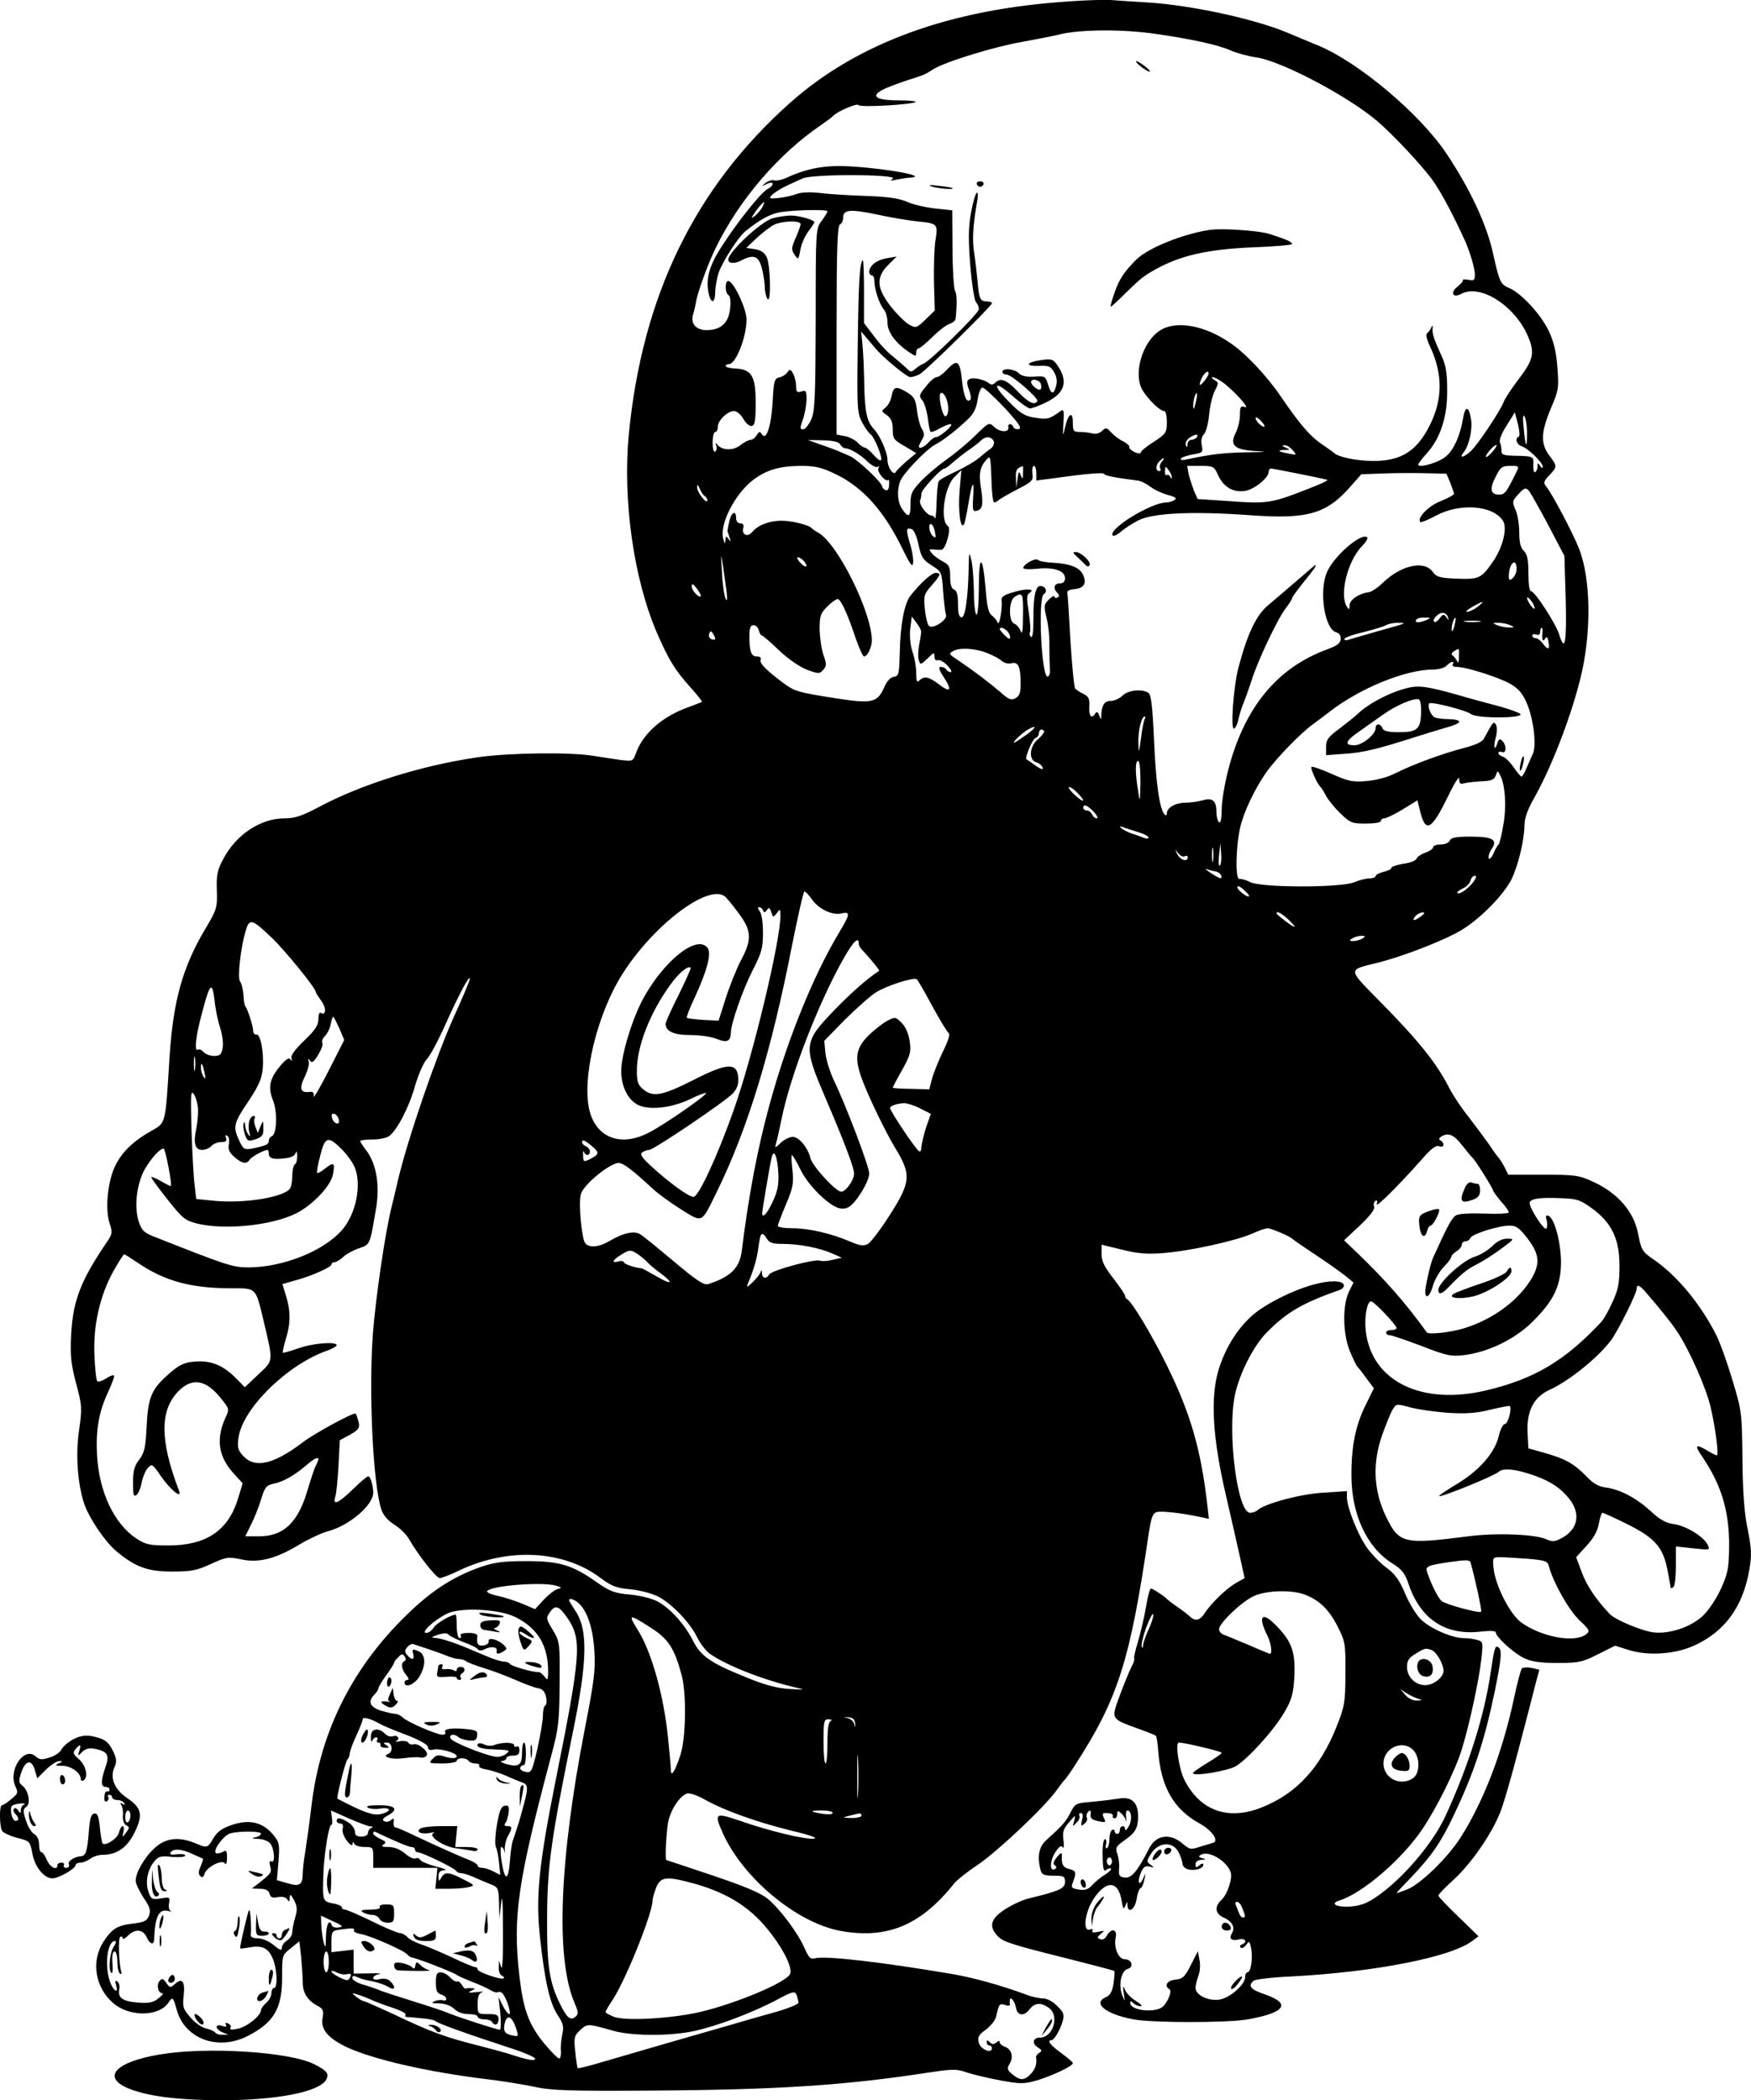 <?xml version="1.0" standalone="no"?>
<!DOCTYPE svg PUBLIC "-//W3C//DTD SVG 20010904//EN"
 "http://www.w3.org/TR/2001/REC-SVG-20010904/DTD/svg10.dtd">
<svg version="1.0" xmlns="http://www.w3.org/2000/svg"
 width="670.742pt" height="804.415pt" viewBox="0 0 670.742 804.415"
 preserveAspectRatio="xMidYMid meet">
<g transform="translate(-169.032,899.45) scale(0.1,-0.1)"
fill="#000000" stroke="none">
<path d="M5785 8989 c-455 -29 -811 -159 -1069 -389 -364 -324 -566 -740 -617
-1270 -24 -252 19 -554 108 -760 46 -105 68 -141 128 -208 26 -29 46 -54 44
-56 -2 -1 -26 -11 -54 -21 -99 -36 -171 -100 -198 -174 -12 -33 -12 -33 -62
-27 -27 4 -75 11 -105 16 -89 14 -323 11 -439 -6 -215 -31 -447 -104 -608
-190 -66 -35 -93 -44 -133 -44 -91 0 -185 -62 -234 -155 -23 -42 -27 -61 -25
-120 2 -67 0 -74 -44 -148 -87 -146 -123 -276 -137 -488 -17 -270 -13 -253
-73 -288 -71 -40 -115 -85 -139 -140 -26 -60 -35 -160 -18 -211 12 -37 11 -42
-13 -77 -97 -143 -127 -220 -134 -348 -4 -85 -1 -114 19 -190 23 -85 23 -95
11 -180 -14 -96 -5 -207 21 -284 21 -56 79 -142 122 -178 73 -61 120 -78 214
-78 73 0 94 4 148 29 59 27 66 28 115 18 67 -15 133 1 225 57 37 22 85 44 107
50 82 21 175 100 175 148 0 27 -11 63 -19 63 -4 0 -31 -22 -59 -50 -57 -55
-79 -64 -67 -27 4 12 9 65 12 118 l5 97 39 21 c34 20 38 26 33 49 -4 15 -9 29
-11 32 -6 7 -159 -76 -203 -110 -110 -84 -183 -101 -227 -53 -22 23 -24 33
-19 71 15 111 187 280 339 333 20 7 37 17 37 21 0 15 -91 8 -147 -12 -31 -11
-58 -18 -59 -17 -2 2 3 25 11 52 19 60 19 107 1 166 l-14 45 45 13 c63 16 143
52 143 62 0 5 5 9 12 9 6 0 21 9 33 20 11 11 39 26 60 33 44 15 42 12 66 154
15 87 1 170 -37 220 -13 17 -24 34 -24 37 0 3 21 6 48 6 26 0 54 6 63 13 31
23 77 112 99 192 13 44 33 89 44 101 12 11 46 74 75 140 55 121 91 187 91 169
0 -6 -27 -71 -61 -145 -69 -154 -176 -465 -214 -625 -9 -38 -20 -86 -25 -105
-24 -95 -60 -342 -71 -480 -17 -223 0 -580 32 -677 7 -22 25 -43 51 -59 22
-14 47 -39 56 -56 31 -55 103 -148 117 -148 7 0 42 13 76 30 187 88 398 77
539 -29 43 -32 61 -39 115 -44 35 -3 83 -16 105 -27 53 -27 124 -101 151 -157
11 -23 33 -51 47 -62 70 -49 221 -107 352 -135 14 -3 -6 -3 -43 -1 -49 3 -96
15 -166 44 -137 55 -176 81 -206 141 -33 65 -89 126 -137 151 -21 11 -69 23
-106 26 -57 5 -76 12 -127 48 -94 66 -142 80 -270 80 -89 0 -123 -5 -175 -23
-111 -39 -198 -98 -300 -201 -195 -196 -311 -432 -345 -701 -8 -69 -20 -153
-25 -186 -6 -34 -10 -72 -10 -85 0 -44 -12 -52 -58 -38 l-41 12 6 71 c5 67 4
73 -21 104 -40 47 -90 59 -156 37 -39 -13 -57 -26 -72 -51 -23 -39 -23 -39
-71 -19 -61 25 -111 20 -152 -17 -39 -34 -75 -95 -75 -127 0 -11 14 -40 30
-65 25 -36 28 -49 21 -69 -8 -20 -18 -25 -59 -30 -63 -7 -83 -20 -116 -71 -47
-73 -32 -173 37 -233 61 -54 174 -54 212 0 17 25 18 24 33 -29 31 -109 157
-155 269 -99 103 52 135 107 134 230 0 80 0 81 33 107 l33 27 7 -61 c3 -34 6
-78 6 -98 0 -39 19 -69 58 -89 20 -11 23 -18 18 -45 -8 -44 19 -77 91 -112
103 -48 312 -96 543 -124 52 -6 131 -19 175 -28 68 -15 134 -17 450 -15 487 3
742 20 1062 69 92 14 108 14 145 1 24 -8 82 -22 130 -31 78 -14 91 -14 140 0
60 18 138 55 138 66 0 4 -20 21 -45 39 -41 30 -56 49 -37 49 10 0 33 38 43 73
7 25 4 34 -21 58 -16 17 -39 29 -54 29 -14 0 -43 6 -63 14 -100 37 -206 66
-288 80 -272 46 -483 70 -522 60 -18 -5 -24 1 -41 39 -26 59 -92 147 -140 188
-28 23 -85 47 -212 90 -96 32 -176 59 -177 59 -6 0 -1 97 6 141 8 48 43 103
73 114 9 3 40 -7 71 -25 74 -41 197 -85 331 -118 72 -17 101 -28 84 -30 -33
-4 -171 29 -285 69 -95 32 -98 29 -63 -50 78 -171 281 -340 448 -372 179 -33
309 20 437 181 11 14 52 46 91 72 75 51 253 218 300 283 16 22 31 42 35 45 3
3 19 25 35 50 167 257 213 402 284 887 10 66 16 82 32 86 18 5 96 -4 166 -19
l33 -7 -6 54 c-25 214 -64 349 -155 534 -56 114 -135 246 -152 253 -4 2 -8 8
-8 13 0 5 -20 35 -45 67 -34 44 -45 65 -45 93 l0 36 78 -19 c59 -15 96 -18
158 -13 98 7 276 46 340 74 26 12 53 21 60 21 13 0 84 -30 94 -40 3 -3 43 -31
90 -62 47 -31 98 -68 115 -81 l30 -25 -18 -36 c-25 -54 -23 -163 5 -229 12
-29 24 -54 28 -57 3 -3 18 -22 34 -44 l29 -39 -30 -61 c-40 -80 -56 -159 -56
-271 0 -150 58 -277 157 -339 36 -22 48 -38 61 -76 45 -136 141 -201 277 -185
36 4 58 3 58 -3 0 -17 67 -78 107 -98 29 -14 60 -19 129 -19 82 0 96 3 155 33
l66 33 51 -16 c74 -24 180 -17 253 17 116 53 185 147 210 288 10 59 9 80 -6
157 -13 62 -19 140 -20 268 -2 176 -2 183 -38 302 -20 67 -48 146 -63 175 -59
117 -150 227 -239 288 -44 30 -48 37 -60 100 -16 83 -77 154 -170 197 -56 26
-69 28 -193 28 l-134 0 -15 30 c-9 17 -19 32 -22 35 -3 3 -20 25 -36 50 -17
24 -52 71 -78 105 -27 33 -60 83 -74 110 -51 100 -119 184 -276 343 -114 116
-114 111 -3 138 98 24 255 85 323 125 72 43 162 134 193 195 26 53 49 149 50
208 0 25 12 59 32 95 67 116 143 310 182 466 43 172 41 381 -5 498 -23 59
-105 214 -126 238 -11 14 -10 20 12 43 31 33 31 34 0 76 -34 45 -32 89 6 180
30 70 31 78 25 159 -5 62 -15 100 -34 140 -31 63 -103 141 -150 162 -34 14
-38 23 -62 131 -24 111 -87 246 -178 383 -102 153 -336 350 -492 415 -30 12
-84 35 -120 50 -128 53 -369 105 -534 115 -50 3 -111 7 -136 9 -25 2 -99 0
-165 -5z m330 -124 c139 -20 241 -42 290 -64 23 -10 67 -22 96 -26 92 -12 345
-144 461 -241 63 -53 176 -174 217 -231 34 -49 74 -124 122 -228 20 -44 39
-109 39 -132 0 -22 -4 -25 -25 -20 -14 2 -23 2 -21 -1 3 -2 -6 -14 -20 -25
-30 -23 -19 -46 14 -28 70 38 198 -40 251 -153 32 -70 28 -96 -30 -172 -28
-37 -55 -77 -59 -90 -15 -37 -97 -160 -126 -188 -28 -25 -46 -28 -27 -4 21 26
35 89 28 128 -8 50 -22 51 -30 3 -11 -66 -36 -122 -65 -146 -26 -23 -96 -44
-107 -34 -2 3 12 22 31 43 54 59 81 142 80 244 0 64 -5 96 -21 130 -32 71 -36
84 -35 105 1 14 0 16 -5 5 -3 -8 -11 -18 -16 -22 -6 -4 -2 -23 12 -52 49 -106
48 -203 -3 -303 -49 -97 -110 -135 -217 -134 -61 0 -134 15 -149 31 -3 3 -24
18 -46 33 -46 31 -85 77 -156 181 -55 81 -135 166 -194 206 -97 68 -207 88
-268 50 -70 -43 -107 -169 -68 -232 23 -36 66 -78 82 -78 6 0 10 -19 10 -42 0
-40 -3 -45 -50 -76 -28 -17 -50 -36 -50 -41 0 -5 -11 -4 -24 2 -13 7 -22 15
-20 19 3 4 -8 14 -23 22 -16 7 -36 23 -47 35 -16 18 -20 19 -34 5 -9 -9 -24
-13 -36 -10 -12 3 -33 6 -48 6 -26 0 -28 3 -28 37 0 47 -19 32 -31 -24 -7 -33
-8 -30 -5 20 3 56 2 57 -18 42 -35 -25 -44 -28 -92 -20 -38 5 -55 16 -101 63
-67 68 -53 82 18 18 28 -25 58 -46 65 -46 8 0 37 11 65 25 71 36 82 81 38 143
-15 21 -22 23 -63 17 -57 -9 -60 -24 -4 -22 35 2 44 -2 56 -24 10 -16 13 -36
8 -52 -9 -36 -20 -34 -31 5 -10 31 -12 33 -52 30 -29 -2 -48 2 -59 12 -17 18
-64 22 -64 6 0 -5 7 -10 16 -10 19 0 124 -91 118 -102 -11 -17 -34 -6 -75 37
-44 46 -66 54 -87 33 -8 -8 -15 -8 -24 -1 -19 15 -61 23 -75 15 -10 -6 -10
-15 -1 -40 7 -17 9 -34 6 -38 -15 -14 -25 9 -32 68 -8 80 -18 89 -55 50 -16
-18 -35 -32 -43 -32 -7 0 -26 -16 -41 -36 -26 -31 -27 -37 -14 -52 8 -9 17
-39 21 -66 3 -27 8 -52 11 -55 3 -3 19 3 34 12 16 9 35 17 43 17 15 -1 -41
-50 -57 -50 -6 0 -18 -9 -28 -20 -15 -18 -37 -27 -37 -15 0 3 6 14 12 25 10
16 10 24 0 41 -7 11 -16 43 -19 71 -5 42 -11 53 -37 69 -43 26 -53 24 -60 -12
-3 -18 -14 -38 -24 -46 -16 -13 -16 -14 6 -29 16 -12 22 -26 22 -54 0 -35 4
-41 45 -64 l45 -27 -38 -32 c-20 -18 -39 -36 -40 -40 -8 -17 -32 17 -32 45 0
29 -29 95 -52 119 -27 28 -35 67 -37 169 -1 58 -4 128 -7 155 l-5 50 21 -25
c12 -14 27 -32 34 -40 29 -35 120 -110 133 -110 8 0 24 5 36 11 24 13 277 262
277 272 0 4 -9 7 -19 7 -26 0 -30 9 -36 77 -3 32 -9 84 -14 116 -7 51 -3 103
14 200 2 15 1 26 -3 23 -5 -3 -15 -37 -22 -76 -10 -55 -11 -99 -3 -201 6 -72
16 -136 22 -142 6 -6 11 -18 11 -27 0 -16 -189 -201 -213 -209 -7 -2 -20 -11
-30 -19 -16 -14 -19 -14 -36 4 -11 10 -34 30 -51 44 -18 13 -50 47 -71 76
l-39 51 0 123 c0 68 -2 121 -5 118 -12 -12 -16 -85 -19 -328 -3 -237 -2 -257
16 -292 11 -21 26 -42 32 -46 15 -9 49 -92 41 -100 -3 -4 -16 6 -29 21 -13 15
-28 27 -33 27 -5 0 -18 9 -27 19 -10 10 -32 22 -49 25 l-32 6 0 400 c0 311 3
401 13 405 6 2 12 14 12 25 0 32 25 35 134 12 55 -12 125 -23 154 -26 73 -7
76 -10 66 -70 -5 -28 -7 -101 -6 -161 l3 -110 -35 -34 c-34 -33 -37 -34 -63
-20 -14 8 -46 39 -70 69 -55 71 -58 112 -10 160 l32 32 -40 -7 c-38 -7 -64
-28 -65 -52 0 -7 5 -13 10 -13 6 0 10 -11 10 -24 0 -30 19 -87 36 -107 8 -8
14 -31 14 -51 0 -36 32 -79 85 -114 23 -15 25 -15 25 0 0 9 4 16 9 16 5 0 29
20 53 44 25 24 54 47 66 50 12 4 22 13 23 19 6 65 5 95 -3 109 -4 10 -9 83 -9
162 l-1 145 -66 7 c-36 4 -85 15 -108 26 -31 13 -73 19 -156 22 -62 2 -141 7
-175 11 -39 5 -73 3 -90 -3 -32 -13 -103 -22 -103 -15 0 9 33 32 70 49 19 9
44 20 55 25 38 18 371 16 345 -1 -11 -8 -8 -9 12 -4 15 3 39 7 52 8 79 4 -76
34 -223 43 -98 6 -167 -6 -249 -44 -18 -8 -39 -12 -47 -9 -7 2 -21 -2 -32 -10
-17 -14 -16 -14 5 -4 28 14 30 -5 2 -20 -25 -13 -114 -125 -173 -216 -49 -75
-63 -124 -53 -179 9 -46 26 -45 26 3 1 20 7 54 14 74 16 44 76 137 103 158 52
41 83 59 119 69 40 11 194 15 194 6 0 -3 -10 -20 -22 -36 -23 -30 -23 -34 -23
-377 -1 -300 -3 -352 -17 -384 -10 -21 -23 -38 -31 -38 -13 0 -13 5 -1 38 7
20 13 54 14 75 0 34 -2 38 -20 32 -17 -5 -20 -2 -20 20 0 14 -5 36 -11 47 -10
19 -13 20 -23 6 -6 -9 -20 -17 -31 -19 -18 -4 -21 -15 -25 -94 -6 -94 -24
-150 -41 -124 -8 12 -11 11 -20 -3 -5 -10 -16 -18 -23 -18 -7 0 -25 -9 -40
-21 -28 -22 -72 -20 -89 4 -6 8 -7 6 -3 -5 3 -10 1 -20 -4 -23 -6 -4 -10 11
-10 34 0 23 5 41 10 41 6 0 10 9 10 20 0 24 37 60 62 60 11 0 27 -14 36 -30 9
-17 24 -29 32 -27 12 2 15 20 15 89 0 102 -15 128 -78 131 -20 1 -37 5 -37 10
0 4 6 7 13 7 26 0 67 103 67 171 0 39 -46 139 -68 147 -15 5 -16 -44 -1 -54 7
-4 9 -24 6 -52 -6 -55 -35 -81 -89 -82 -43 0 -64 26 -52 63 4 12 8 31 10 42 5
36 46 149 76 210 90 185 242 361 404 471 21 15 41 29 44 33 14 17 93 52 99 43
6 -10 208 2 219 12 3 3 -26 6 -65 6 -95 0 -113 19 -46 48 27 11 66 25 88 32
56 18 57 18 90 39 43 28 235 87 340 105 50 9 117 22 150 30 79 18 236 19 360
1z m-1504 -663 c-5 -10 -18 -25 -27 -33 -16 -12 -17 -12 -9 1 10 18 37 50 42
50 2 0 -1 -8 -6 -18z m1709 -639 c-1 -10 -26 -43 -33 -43 -3 0 0 11 6 25 11
23 27 34 27 18z m50 -30 c43 -30 111 -105 90 -98 -17 6 -20 2 -20 -30 0 -20
-7 -49 -15 -66 -26 -49 -8 -67 73 -72 53 -2 45 -4 -35 -5 -89 -2 -132 -7 -231
-28 -13 -3 -21 -1 -18 4 3 5 24 12 46 16 37 6 39 8 34 34 -4 18 -1 34 8 43 8
8 17 42 20 75 3 33 13 75 22 92 15 29 15 32 -2 41 -9 6 -12 11 -7 11 6 0 22
-8 35 -17z m-693 -8 c3 -9 3 -19 -1 -22 -7 -7 -36 16 -36 28 0 15 30 10 37 -6z
m-139 -92 c55 -60 68 -79 55 -82 -9 -2 -19 2 -21 8 -5 15 -23 14 -19 -1 4 -20
-31 -20 -53 0 -21 20 -21 20 -74 -32 -28 -28 -79 -70 -113 -94 -34 -24 -78
-62 -98 -84 -32 -34 -37 -46 -37 -84 1 -50 -8 -55 -32 -19 -18 27 -21 71 -7
107 11 29 99 121 133 139 32 17 81 55 123 95 25 23 35 43 40 77 4 26 12 47 19
47 6 0 44 -35 84 -77z m-221 30 c10 -30 6 -63 -6 -63 -8 0 -21 48 -21 76 0 24
18 15 27 -13z m953 -13 c-5 -22 -8 -27 -9 -13 -1 21 9 56 14 51 2 -2 0 -19 -5
-38z m1238 -128 c-16 -7 -8 -31 12 -37 24 -8 80 -62 80 -78 0 -7 -4 -6 -10 3
-8 13 -10 13 -10 -2 0 -9 -4 -19 -9 -22 -5 -3 -8 9 -7 27 1 35 3 34 -76 36
-38 1 -47 4 -46 19 0 9 -2 24 -6 32 -4 9 7 36 26 65 l31 50 12 -45 c6 -25 8
-46 3 -48z m32 14 c0 -65 -6 -56 -13 19 -4 39 -3 54 3 45 5 -8 10 -37 10 -64z
m-1006 25 c-6 -6 -34 20 -34 32 0 6 8 2 19 -9 10 -10 17 -21 15 -23z m-259
-41 c-3 -5 -13 -10 -21 -10 -8 0 -14 -8 -15 -17 0 -13 -2 -14 -6 -4 -3 8 2 20
13 28 21 15 38 17 29 3z m-778 -16 c3 -9 -2 -21 -13 -29 -11 -7 -30 -23 -44
-35 -14 -12 -53 -35 -87 -51 -33 -15 -64 -32 -67 -38 -3 -5 -7 -42 -8 -81 -1
-39 -4 -67 -6 -61 -2 6 -8 11 -14 11 -17 0 -49 43 -43 58 3 7 5 19 5 27 0 13
75 95 88 95 4 0 18 10 32 23 14 12 41 34 60 47 19 13 41 30 48 37 18 18 41 16
49 -3z m-588 -12 c4 -7 12 -14 17 -14 20 -1 60 -24 87 -51 15 -15 33 -24 39
-21 7 5 8 2 3 -5 -7 -13 28 -55 38 -45 3 3 4 -6 3 -19 0 -15 -6 -23 -13 -20
-7 3 -13 9 -13 13 0 15 -87 98 -121 116 -19 9 -63 28 -99 40 l-65 23 58 -1
c38 -1 61 -6 66 -16z m1733 -22 c17 -19 16 -19 -15 -13 -41 8 -47 13 -16 14
22 0 23 1 4 9 -14 6 -15 9 -5 9 9 1 23 -8 32 -19z m766 -5 c-12 -14 -23 -23
-25 -21 -6 5 29 46 39 46 4 0 -2 -11 -14 -25z m-1910 -195 c5 0 12 4 18 9 5 5
37 23 71 41 57 29 62 34 58 61 -2 16 1 29 6 29 5 0 9 -13 9 -28 l0 -28 63 8
c125 18 197 24 197 17 0 -6 46 -15 127 -25 13 -1 34 -12 49 -23 15 -12 45 -26
67 -32 30 -8 37 -13 26 -20 -8 -5 -21 -9 -31 -9 -58 0 -227 -104 -205 -127 4
-3 17 3 30 14 12 11 42 31 67 44 57 29 207 36 430 20 222 -16 293 5 388 115
l37 42 85 3 c47 2 120 2 163 1 l78 -2 15 -35 c7 -19 14 -38 14 -42 0 -4 -23
-17 -51 -28 -47 -18 -92 -65 -78 -80 3 -3 31 9 61 25 91 49 219 39 256 -21 17
-27 -1 -100 -37 -153 -46 -67 -54 -71 -140 -68 -67 3 -78 6 -94 28 -33 43
-120 23 -189 -43 -20 -20 -45 -36 -55 -37 -36 -4 -73 -29 -73 -50 0 -17 -2
-18 -10 -6 -30 46 2 175 57 232 15 15 24 30 21 34 -22 21 -129 -72 -155 -134
-31 -73 -8 -217 35 -229 12 -3 19 -13 18 -26 -1 -16 -13 -25 -47 -38 -196 -70
-323 -224 -385 -468 -13 -51 -24 -118 -24 -148 0 -34 -4 -52 -10 -48 -5 3 -10
21 -10 39 0 44 -15 56 -53 45 -18 -5 -48 -9 -67 -9 -38 -1 -70 -19 -70 -41 0
-8 -3 -9 -9 -4 -19 22 -33 120 -40 283 -6 134 -11 176 -22 183 -25 16 -78 10
-99 -11 -11 -11 -31 -20 -44 -20 -25 0 -35 -16 -37 -53 0 -21 -1 -21 -8 -3 -5
14 -10 16 -15 8 -14 -23 -25 -11 -23 25 2 30 -2 39 -21 49 -13 6 -28 16 -33
21 -4 4 -12 85 -18 178 -5 94 -10 177 -12 185 -3 11 5 16 28 18 36 4 47 22 32
55 -13 28 -48 42 -114 46 -27 1 -54 6 -59 11 -9 9 -56 -17 -56 -31 0 -5 24 -6
53 -3 63 7 107 -7 107 -36 0 -13 -7 -20 -20 -20 -22 0 -27 -19 -9 -37 8 -8 8
-13 0 -17 -6 -4 -11 -2 -11 3 0 6 -10 1 -22 -11 -19 -19 -20 -24 -9 -69 7 -26
12 -76 11 -111 0 -34 1 -74 2 -87 2 -13 -2 -26 -8 -28 -24 -8 -39 302 -15 316
16 10 6 31 -14 31 -18 0 -27 -42 -26 -128 0 -43 -3 -71 -9 -67 -5 3 -7 12 -4
19 3 7 0 41 -5 76 -8 48 -8 66 1 72 27 16 -5 20 -54 6 -42 -12 -53 -19 -51
-34 4 -29 -9 -101 -15 -84 -3 8 -13 20 -22 27 -13 9 -19 34 -24 100 -11 133
-26 139 -26 11 0 -60 -4 -108 -9 -108 -5 0 -10 39 -10 88 -1 48 -5 103 -10
122 -8 32 -9 31 -10 -25 -2 -117 -13 -195 -27 -195 -10 0 -14 15 -14 50 0 36
-4 52 -15 56 -10 4 -15 20 -15 50 0 38 -4 45 -28 58 -16 8 -35 22 -42 31 -12
15 -12 17 5 15 11 -1 25 -2 32 -1 16 1 38 82 25 90 -32 20 -15 149 24 188 l27
27 -7 -80 c-6 -76 3 -149 17 -128 3 6 11 42 17 80 14 85 23 97 18 23 -3 -49
-1 -55 14 -51 22 5 26 25 16 87 -9 55 -4 81 21 109 15 17 16 12 19 -73 1 -50
6 -91 10 -91z m642 155 c-6 -8 -9 -19 -5 -25 3 -5 1 -10 -4 -10 -15 0 -14 23
1 38 17 17 23 15 8 -3z m-1252 -45 c108 -51 190 -143 263 -295 26 -53 35 -65
37 -47 2 12 -3 46 -12 74 -16 56 -15 64 8 55 8 -3 19 -30 25 -60 10 -46 17
-57 50 -78 38 -24 39 -25 44 -99 3 -41 8 -82 11 -90 8 -19 -51 -57 -65 -43 -6
6 -13 35 -16 65 -5 51 -3 57 26 90 35 40 38 48 15 48 -15 0 -58 -39 -96 -87
-24 -31 -39 -113 -41 -218 -2 -83 -4 -90 -23 -93 -13 -2 -27 -17 -37 -41 -26
-58 -46 -63 -186 -41 -146 23 -156 26 -201 59 -65 49 -91 75 -86 88 3 8 -2 13
-14 13 -22 0 -29 18 -29 78 0 31 4 42 16 42 8 0 17 -9 20 -20 3 -11 8 -20 12
-20 4 0 34 -26 66 -57 36 -34 79 -63 107 -74 44 -16 48 -16 62 0 13 15 13 22
1 56 -8 22 -14 66 -15 98 0 52 3 62 29 88 16 16 34 29 40 29 12 0 39 -59 70
-153 13 -37 27 -67 31 -67 13 0 30 35 30 62 0 107 -132 372 -205 412 -11 6
-22 14 -25 17 -11 13 -76 29 -117 29 -45 0 -90 -17 -112 -44 -17 -20 -40 -10
-34 15 4 13 0 19 -11 19 -9 0 -16 8 -16 20 0 32 -18 23 -26 -12 -4 -18 -7 -35
-7 -38 1 -3 5 -14 8 -25 6 -16 5 -17 -4 -5 -9 13 -11 12 -12 -5 -1 -16 -2 -15
-8 5 -16 55 44 172 114 226 50 38 100 53 180 54 57 0 81 -5 133 -30z m721 3
c0 -25 -1 -26 -9 -8 -6 17 -8 14 -12 -15 l-5 -35 -1 37 c-2 31 3 40 26 47 1 1
2 -11 1 -26z m570 -17 c0 -6 -3 -5 -6 2 -2 6 -9 10 -13 7 -5 -3 -8 4 -7 15 1
20 2 20 14 4 7 -10 13 -23 12 -28z m178 7 c22 -45 56 -65 102 -59 35 5 91 50
91 73 0 7 4 13 8 13 9 0 198 -38 216 -43 5 -2 -17 -13 -50 -26 -172 -68 -170
-67 -354 -54 l-92 6 -15 34 c-7 19 -16 47 -20 64 l-5 29 51 0 c49 0 52 -1 68
-37z m1143 15 c-40 -81 -45 -88 -68 -88 -32 0 -37 22 -12 69 18 36 24 41 56
41 33 0 34 -1 24 -22z m-3111 -93 c6 -3 11 -12 11 -18 -1 -7 -10 -1 -20 12
-11 13 -20 31 -19 40 0 11 3 10 9 -5 5 -12 13 -25 19 -29z m3179 -15 c11 -19
42 -75 68 -125 l47 -90 5 -167 c4 -166 -3 -205 -25 -134 -13 42 -93 166 -108
166 -6 0 -10 28 -10 68 0 52 -4 73 -17 86 -13 12 -18 33 -18 71 0 29 -6 68
-14 86 -14 32 -13 35 12 62 28 30 31 29 60 -23z m-2296 -125 c4 -20 3 -23 -8
-14 -15 12 -20 54 -5 45 5 -3 11 -17 13 -31z m-798 -230 c3 -27 2 -35 -4 -24
-5 9 -12 54 -14 100 -5 78 -5 80 4 24 5 -33 11 -78 14 -100z m296 120 c20 -24
6 -28 -15 -5 -10 11 -13 20 -8 20 6 0 16 -7 23 -15z m2730 -29 c0 -13 -7 -29
-15 -36 -12 -10 -15 -9 -15 8 0 27 10 52 21 52 5 0 9 -11 9 -24z m-3125 -105
c-8 -8 -35 22 -35 38 0 12 5 10 20 -9 10 -14 17 -27 15 -29z m1234 -73 c0 -61
-3 -77 -9 -60 -5 12 -16 25 -25 28 -22 9 -21 90 3 103 30 18 32 13 31 -71z
m1960 27 c0 -5 -6 -1 -14 9 -8 11 -15 24 -15 30 0 5 7 1 15 -10 8 -10 14 -23
14 -29z m-219 5 c-14 -11 -32 -19 -40 -19 -8 0 1 8 20 19 45 25 51 25 20 0z
m-113 -40 c4 -13 3 -13 -6 0 -10 13 -13 13 -26 -4 -8 -11 -18 -17 -21 -13 -9
9 19 37 35 34 8 -1 16 -9 18 -17z m-2018 -55 c0 -5 -3 -28 -8 -51 -4 -22 -5
-49 -1 -59 6 -18 8 -17 33 7 24 24 27 25 27 8 0 -12 5 -17 13 -14 7 2 24 -7
37 -21 13 -14 18 -25 12 -25 -6 0 -14 5 -17 10 -3 6 -13 10 -21 10 -10 0 -7
-11 12 -40 33 -50 25 -61 -20 -26 -38 29 -56 32 -74 14 -9 -9 -12 -3 -12 29 0
22 -6 58 -14 80 -8 24 -12 58 -9 88 l6 48 18 -24 c10 -13 18 -28 18 -34z
m1936 45 c-28 -12 -47 -12 -40 0 3 6 18 10 33 9 24 0 25 -1 7 -9z m106 -26
c-5 -16 -10 -21 -10 -12 -1 18 10 51 15 45 2 -1 -1 -16 -5 -33z m97 19 c-16
-2 -40 -2 -55 0 -16 2 -3 4 27 4 30 0 43 -2 28 -4z m-308 -13 c-14 -4 -60 -17
-102 -29 -42 -12 -84 -24 -92 -27 -9 -3 -16 -2 -16 3 0 5 33 17 73 26 39 10
79 22 87 27 8 5 29 9 45 9 29 -1 29 -1 5 -9z m425 0 c18 -8 18 -9 -5 -9 -14 0
-34 4 -45 9 -18 8 -18 9 5 9 14 0 34 -4 45 -9z m-1927 -22 c7 -7 12 -18 12
-25 0 -8 -7 -6 -20 7 -11 11 -20 22 -20 25 0 9 16 5 28 -7z m2051 -5 c-3 -30
1 -39 10 -25 6 10 10 7 13 -12 6 -31 -2 -33 -22 -6 -8 11 -20 20 -27 20 -7 0
-13 4 -13 10 0 5 7 7 15 4 9 -4 15 0 15 10 0 9 3 16 6 16 3 0 4 -8 3 -17z
m-3169 -25 c0 -4 -6 -5 -14 -2 -8 3 -12 12 -9 21 5 12 7 12 14 1 5 -7 9 -16 9
-20z m1042 -55 c24 -9 49 -23 57 -31 8 -7 24 -11 36 -8 26 7 35 -13 35 -81 0
-32 -5 -45 -20 -53 -16 -9 -26 -5 -57 23 -41 35 -97 78 -153 116 -47 31 -46
31 -30 41 23 15 86 12 132 -7z m1807 -15 c0 -18 -3 -26 -6 -18 -3 8 -11 18
-17 23 -8 5 -6 10 4 17 21 13 20 14 19 -22z m-24 -28 c-3 -6 4 -10 16 -10 36
0 161 -40 205 -65 31 -18 47 -37 63 -74 26 -61 38 -163 23 -194 -6 -12 -16
-37 -24 -54 -7 -18 -16 -33 -19 -33 -4 0 -17 16 -30 35 -13 19 -32 38 -41 41
-10 3 -18 9 -18 14 0 5 6 7 14 4 18 -7 18 27 0 44 -9 8 -13 6 -18 -11 -3 -11
-8 -19 -10 -16 -3 3 -1 20 4 39 5 18 6 39 1 48 -9 16 -11 13 -46 -52 -6 -13
-33 -25 -75 -36 -85 -22 -196 -63 -262 -96 -33 -17 -75 -28 -113 -31 -52 -5
-70 -1 -133 27 -40 18 -75 30 -78 27 -5 -5 23 -67 35 -77 3 -3 13 -18 21 -34
8 -15 33 -46 55 -67 37 -36 44 -39 97 -39 32 0 58 4 58 10 0 6 6 10 13 10 7 0
39 15 70 34 l57 35 11 -45 c21 -81 43 -69 106 60 25 52 43 80 43 67 0 -17 4
-21 18 -17 9 3 39 6 66 8 38 1 50 6 56 22 7 20 7 20 17 1 19 -36 25 -120 12
-190 -6 -39 -15 -72 -18 -75 -4 -3 -13 -18 -20 -35 -7 -16 -16 -24 -18 -18 -2
7 2 22 11 35 25 36 5 48 -81 48 -56 0 -75 -4 -79 -15 -4 -9 -19 -15 -35 -15
-16 0 -29 -5 -29 -11 0 -5 -13 -15 -29 -20 -16 -6 -32 -16 -34 -23 -3 -8 -26
-17 -51 -20 -25 -4 -46 -11 -46 -16 0 -5 -13 -11 -30 -15 -16 -4 -30 -11 -30
-16 0 -5 -11 -9 -24 -9 -13 0 -40 -7 -59 -15 -51 -21 -357 -21 -398 1 -16 8
-34 13 -41 12 -16 -4 -14 123 3 197 13 58 55 146 97 207 36 53 135 155 181
188 19 14 46 34 60 45 117 92 294 165 402 165 21 0 44 7 51 15 15 16 32 20 23
5z m-1180 -210 c-3 -6 -10 -38 -14 -73 -8 -60 -9 -61 -10 -15 -1 45 12 98 24
98 4 0 3 -5 0 -10z m-453 -60 c-23 -16 -44 -30 -47 -30 -8 0 31 37 51 49 39
22 36 10 -4 -19z m68 12 c0 -5 -11 -18 -25 -30 -31 -27 -35 -78 -6 -87 11 -3
22 -12 25 -20 4 -10 -5 -8 -27 7 -17 13 -33 23 -34 24 -9 2 21 76 33 81 8 3
14 11 14 19 0 8 5 14 10 14 6 0 10 -4 10 -8z m369 -194 c-2 -78 -2 -80 -9 -33
-12 72 -11 115 0 115 6 0 9 -33 9 -82z m-239 -43 c33 -35 21 -37 -15 -3 -16
15 -25 28 -19 28 6 0 21 -11 34 -25z m60 -70 c13 -14 18 -25 11 -25 -6 0 -14
7 -17 15 -4 8 -12 15 -20 15 -8 0 -14 5 -14 10 0 17 15 11 40 -15z m168 -77
c23 -7 42 -16 42 -21 0 -5 -8 -6 -17 -2 -10 4 -31 12 -48 17 -16 6 -34 15 -40
21 -7 6 -5 8 5 4 8 -3 34 -12 58 -19z m289 -110 c-2 -13 -4 -3 -4 22 0 25 2
35 4 23 2 -13 2 -33 0 -45z m26 -19 c-4 -4 -6 13 -3 39 l5 47 3 -39 c2 -21 0
-42 -5 -47z m-134 36 c6 3 11 1 11 -4 0 -20 -29 -11 -40 12 -10 21 -10 21 4 3
8 -10 19 -15 25 -11z m120 -59 c8 -2 17 -8 19 -14 5 -17 -3 -15 -40 9 -18 12
-24 18 -13 14 11 -4 27 -8 34 -9z m987 -37 c-18 -26 -55 -53 -63 -45 -3 3 6
10 20 17 14 6 28 20 30 30 3 11 10 19 17 19 7 0 6 -7 -4 -21z m-861 -57 c-6
-7 -45 23 -45 35 0 6 11 2 24 -10 14 -12 23 -23 21 -25z m-1674 -13 c26 -37
79 -62 114 -53 34 8 32 -4 -13 -78 -96 -161 -195 -404 -262 -648 -47 -169 -82
-355 -108 -565 -8 -67 -42 -101 -129 -129 -16 -5 -45 14 -129 85 -60 50 -118
98 -130 105 -23 16 -65 7 -121 -26 -39 -23 -76 -26 -91 -7 -13 16 -26 148 -17
186 7 35 111 121 145 121 18 0 52 -26 130 -98 19 -18 68 -54 108 -79 85 -53
78 -56 136 62 120 243 212 545 292 957 22 109 42 198 46 198 4 0 17 -14 29
-31z m-335 13 c6 -4 29 -32 52 -63 52 -69 54 -102 10 -184 -17 -33 -43 -98
-58 -145 l-27 -85 -59 3 c-33 2 -61 6 -63 8 -2 2 12 39 32 81 47 102 64 168
47 188 -41 49 -163 -47 -244 -192 -43 -78 -86 -218 -86 -281 0 -58 25 -109 63
-129 43 -22 128 -13 200 21 32 16 60 26 62 24 6 -6 -156 -119 -216 -150 -106
-57 -200 -25 -229 77 -34 121 26 375 126 531 118 185 324 342 390 296z m147
-54 c4 -10 8 -10 15 1 8 11 11 9 17 -8 6 -21 7 -22 21 -4 12 17 13 16 14 -7 1
-96 -105 -539 -180 -750 -62 -175 -134 -330 -153 -330 -18 0 -91 53 -157 113
-42 38 -50 51 -39 58 8 5 19 9 26 9 17 0 294 187 321 217 17 19 22 35 20 62
-5 56 -43 54 -165 -8 -122 -62 -159 -70 -196 -41 -23 18 -27 29 -27 74 0 92
49 219 127 327 32 46 69 76 79 67 2 -3 -19 -49 -46 -104 -27 -54 -50 -104 -50
-111 0 -29 32 -43 96 -43 36 0 81 -7 101 -15 38 -16 52 -9 53 24 0 34 45 163
82 236 36 70 41 88 41 147 0 40 -5 74 -13 83 -7 9 -8 15 -2 15 6 0 13 -6 15
-12z m2010 -33 c38 -36 34 -41 -8 -9 -19 14 -35 28 -35 30 0 11 18 1 43 -21z
m511 10 c-25 -19 -38 -19 -22 0 7 8 19 14 27 15 11 0 9 -4 -5 -15z m-4401 -84
c52 -50 167 -192 167 -206 0 -3 10 -19 21 -34 20 -27 19 -58 -2 -46 -5 4 -9
-7 -9 -24 0 -23 -12 -42 -54 -82 -35 -34 -53 -57 -49 -68 3 -11 2 -12 -4 -4
-6 8 -18 0 -39 -25 -41 -49 -48 -82 -28 -132 18 -44 15 -131 -5 -138 -6 -2
-11 -10 -11 -17 0 -14 -11 -19 -65 -30 -28 -5 -33 -2 -48 30 -25 53 -22 67 34
150 40 60 52 86 56 128 5 61 -9 133 -25 129 -7 -1 -12 6 -12 15 0 18 -22 85
-30 93 -3 3 -6 22 -7 44 -2 21 -7 44 -13 51 -11 13 2 130 22 196 14 47 24 44
101 -30z m4177 -1 c-8 -5 -24 -10 -35 -10 -17 0 -17 2 -5 10 8 5 24 10 35 10
17 0 17 -2 5 -10z m-1930 -21 c0 -6 6 -16 13 -23 31 -33 68 -78 65 -80 -50
-33 -109 -86 -175 -154 -115 -120 -116 -134 -31 -332 72 -168 112 -273 110
-292 -1 -25 -32 -68 -49 -68 -21 0 -110 97 -118 128 -10 41 -44 82 -68 82 -11
0 -32 -10 -45 -22 -23 -22 -24 -22 -19 -3 4 11 13 55 22 97 34 167 143 447
239 615 36 63 56 82 56 52z m281 -237 c29 -53 57 -100 63 -104 7 -4 -1 -29
-21 -70 -17 -35 -36 -82 -42 -104 l-11 -42 -70 2 c-38 0 -70 3 -70 4 0 2 16
33 36 68 32 58 35 70 29 111 -4 28 -16 55 -31 70 -23 23 -25 23 -54 8 -17 -9
-48 -33 -70 -54 -52 -51 -58 -88 -27 -172 26 -69 89 -199 125 -259 64 -104 62
-132 -19 -259 -35 -55 -73 -105 -84 -111 -16 -9 -31 -7 -68 9 -72 31 -159 51
-221 51 -31 0 -56 4 -56 9 0 5 14 42 31 82 27 64 30 80 25 131 -4 32 -5 58 -2
58 3 0 18 -25 33 -56 27 -56 98 -128 141 -145 15 -6 31 -5 43 2 28 15 79 98
79 129 0 26 -89 261 -137 360 -14 30 -28 76 -31 102 l-4 46 78 80 c44 43 97
91 119 105 39 25 143 59 157 51 4 -3 30 -48 59 -102z m-2727 -85 c8 -26 13
-61 9 -77 -4 -25 -11 -30 -33 -30 -15 0 -33 7 -40 15 -7 8 -16 12 -21 9 -15
-9 -10 47 14 136 31 119 40 129 49 55 3 -33 13 -82 22 -108z m456 -1 l19 -45
-60 -118 c-33 -65 -59 -109 -57 -98 2 15 -2 19 -19 17 -32 -4 -37 14 -15 59
11 23 18 49 15 58 -4 12 -3 13 5 3 7 -11 14 -6 31 22 12 20 20 40 16 46 -3 6
1 17 10 26 9 9 19 29 22 45 3 16 7 29 10 29 2 0 12 -20 23 -44z m-553 -158
c-2 -13 -4 -3 -4 22 0 25 2 35 4 23 2 -13 2 -33 0 -45z m37 -13 c5 -22 4 -26
-4 -15 -5 8 -10 24 -10 34 0 26 6 18 14 -19z m-25 -145 c0 -19 -3 -51 -7 -70
-12 -54 -4 -80 22 -80 13 0 29 7 36 15 7 8 24 15 37 15 19 0 24 4 19 16 -4 9
-2 13 5 8 6 -3 9 -18 6 -32 -4 -20 2 -32 21 -49 30 -26 47 -29 59 -10 7 11 55
37 68 37 3 0 5 -6 5 -14 0 -19 18 -24 62 -18 23 2 39 10 41 21 3 9 5 4 6 -11
0 -15 -3 -30 -9 -33 -5 -3 -10 -23 -10 -43 0 -20 -4 -42 -8 -49 -22 -34 -174
-59 -290 -48 l-70 7 -6 52 c-4 28 -9 123 -12 211 -4 145 -3 158 11 135 8 -14
14 -41 14 -60z m2766 9 l41 -21 -18 -51 c-9 -29 -17 -62 -18 -75 0 -13 -4 -21
-9 -17 -13 7 -111 154 -111 165 0 9 23 17 54 19 10 0 38 -8 61 -20z m-2227
-43 c3 -12 -1 -17 -10 -14 -7 3 -15 13 -16 22 -3 12 1 17 10 14 7 -3 15 -13
16 -22z m4303 -98 c19 -24 36 -45 40 -48 9 -7 79 -118 79 -126 0 -3 14 -22 30
-41 17 -18 30 -38 30 -42 0 -5 -41 -7 -91 -5 -52 2 -98 0 -110 -6 -17 -9 -33
-39 -90 -165 -10 -24 -28 -103 -29 -127 0 -34 19 -18 30 24 7 22 25 54 41 70
16 16 29 34 29 39 0 5 9 14 20 21 11 7 20 18 20 25 0 7 6 13 14 13 8 0 16 6
19 13 6 15 108 47 149 47 26 0 38 -8 68 -47 49 -63 52 -101 12 -164 -52 -81
-146 -149 -253 -182 -51 -16 -136 -25 -143 -16 -83 115 -160 202 -264 302
l-53 51 61 57 c39 37 58 62 54 72 -3 8 -1 18 5 22 7 4 9 -1 5 -12 -6 -19 83
70 172 170 36 42 55 56 67 51 19 -7 23 11 6 22 -8 4 -7 9 2 15 27 17 48 8 80
-33z m-4292 -15 c21 -21 44 -53 51 -72 26 -66 4 -175 -48 -236 -70 -82 -226
-144 -358 -145 -62 0 -81 6 -364 118 -38 15 -47 24 -58 57 -19 57 -8 147 24
203 25 42 57 77 71 77 7 0 33 -137 28 -143 -1 -2 -19 7 -39 19 -20 11 -36 18
-36 14 0 -4 28 -42 62 -85 57 -72 67 -80 113 -92 106 -26 285 -8 380 39 63 32
133 105 141 150 8 44 3 48 -30 22 -15 -12 -29 -20 -31 -17 -2 2 3 32 12 66 18
73 30 77 82 25z m963 8 c24 -21 23 -28 -9 -45 -27 -13 -28 -13 -29 13 -1 14 1
20 3 14 6 -17 23 -16 23 1 0 8 -7 16 -15 20 -8 3 -15 10 -15 16 0 12 13 6 42
-19z m710 -104 c2 -41 -4 -68 -22 -106 -21 -45 -40 -66 -40 -43 0 10 29 182
36 212 9 39 23 4 26 -63z m3118 -132 c75 -55 104 -117 104 -220 0 -65 -5 -91
-27 -138 -14 -32 -33 -65 -42 -75 -139 -149 -256 -219 -441 -263 -249 -59
-440 35 -462 228 -6 52 5 113 20 113 12 0 97 -90 98 -102 0 -5 -9 -8 -20 -8
-11 0 -20 -4 -20 -10 0 -5 7 -10 15 -10 8 0 62 -19 121 -41 95 -37 113 -41
162 -35 92 11 194 60 262 127 83 82 110 139 110 231 -1 78 -26 169 -49 176 -9
3 -11 -2 -6 -17 3 -11 3 -26 -1 -32 -7 -11 -64 75 -64 98 0 16 40 22 122 18
59 -2 72 -6 118 -40z m-3162 -115 c9 -16 23 -20 61 -20 62 0 140 -15 188 -36
l38 -17 -35 -8 c-19 -5 -41 -6 -49 -3 -21 7 -185 -37 -194 -53 -11 -19 -27
-16 -28 5 0 13 -2 14 -6 2 -3 -8 -17 -25 -31 -38 -20 -19 -23 -20 -17 -5 22
53 35 95 41 142 7 56 13 61 32 31z m-458 -90 c8 -9 32 -29 53 -44 51 -39 40
-44 -20 -9 -26 15 -50 28 -53 29 -29 3 -70 17 -70 24 0 4 -9 6 -20 3 -30 -8
-24 5 12 27 30 18 34 18 58 3 14 -9 32 -24 40 -33z m-1954 -1 c104 -71 205
-99 361 -99 96 0 92 4 122 -120 39 -166 40 -154 -19 -210 l-52 -49 -28 29
c-49 50 -90 70 -145 70 -56 -1 -77 -10 -129 -58 -56 -51 -69 -85 -74 -192 -4
-80 -8 -99 -28 -126 -19 -24 -24 -43 -24 -89 0 -47 2 -55 14 -46 7 6 16 28 19
47 4 20 14 45 23 55 17 18 18 17 51 -31 35 -51 83 -90 69 -55 -74 193 -74 309
-1 382 52 52 105 43 162 -29 32 -40 33 -40 16 -76 -36 -81 -26 -147 33 -212
l34 -37 -20 -65 c-38 -118 -122 -173 -265 -173 -72 0 -86 3 -123 27 -85 57
-142 178 -150 319 -5 99 7 167 44 245 14 31 24 58 21 60 -3 3 -17 -2 -31 -12
-15 -9 -30 -14 -33 -10 -4 4 -9 49 -11 100 -5 114 21 228 73 322 20 35 38 64
41 64 3 0 25 -14 50 -31z m5776 -111 c57 -66 96 -114 121 -151 47 -69 113
-218 130 -292 19 -80 32 -185 24 -185 -3 0 -22 9 -41 21 -41 24 -45 17 -15
-26 74 -109 104 -210 103 -345 -1 -83 -5 -103 -32 -162 -16 -36 -47 -82 -68
-102 -46 -43 -127 -71 -189 -64 -44 5 -147 48 -168 70 -53 56 -88 108 -107
159 l-22 59 40 44 c27 29 42 56 47 85 4 22 10 41 14 41 4 0 48 -20 98 -45 105
-53 135 -88 152 -180 6 -32 11 -60 11 -62 0 -2 5 -1 10 2 6 3 10 40 10 81 l0
75 66 -7 c66 -7 66 -7 55 15 -17 32 -84 72 -130 78 -29 4 -53 17 -88 50 -55
50 -117 83 -172 90 -29 4 -49 16 -76 45 -45 46 -80 66 -160 88 l-60 17 -3 56
c-5 86 23 140 84 168 75 34 184 122 235 189 28 38 99 180 99 199 0 17 11 13
32 -11z m-756 -465 c70 -4 108 -2 163 12 40 9 73 16 75 14 9 -10 -8 -69 -19
-69 -7 0 -18 -21 -24 -48 -16 -64 -76 -132 -162 -183 -38 -23 -68 -43 -66 -45
6 -6 211 77 228 93 19 16 65 11 139 -15 61 -22 100 -48 133 -90 43 -56 32
-115 -29 -148 -28 -15 -36 -16 -61 -5 -41 19 -194 25 -298 11 -250 -32 -266
-28 -317 79 -46 97 -51 202 -13 309 15 42 33 87 41 99 13 21 15 21 66 7 29 -8
94 -17 144 -21z m-4326 -178 c0 -3 -4 -13 -9 -23 -6 -9 -21 -56 -35 -103 -36
-118 -91 -169 -183 -169 l-53 0 21 43 c12 23 30 67 39 97 14 47 20 55 46 61
38 7 80 31 124 68 33 29 50 37 50 26z m4633 -381 c68 -6 76 -9 81 -30 16 -60
73 -162 114 -203 43 -41 44 -44 27 -57 -44 -33 -168 -10 -246 45 -43 30 -99
139 -107 206 -5 44 -4 45 25 45 17 0 64 -3 106 -6z m-219 -16 c16 -56 44 -184
40 -187 -6 -7 -136 28 -151 41 -13 10 -40 63 -56 111 -8 21 3 26 76 37 78 11
87 11 91 -2z m-3504 -87 c24 -7 24 -8 4 -14 -12 -4 -35 -23 -53 -42 l-31 -34
-47 20 c-26 11 -69 25 -96 31 -29 6 -45 14 -40 19 21 21 211 35 263 20z m82
-63 c36 -28 60 -97 65 -186 5 -74 -1 -118 -36 -297 -98 -504 -113 -881 -40
-1052 15 -35 16 -43 4 -53 -19 -16 -32 -6 -59 48 -41 83 -51 145 -50 332 1
198 15 298 99 711 56 273 58 392 9 464 -13 20 -24 38 -24 40 0 9 16 5 32 -7z
m-34 -67 c51 -79 47 -138 -49 -615 -65 -326 -77 -448 -60 -603 18 -166 37
-250 67 -296 22 -33 25 -45 18 -76 -4 -20 -7 -48 -5 -63 1 -16 -2 -28 -7 -28
-5 0 -32 27 -59 60 -57 70 -78 127 -93 255 -26 230 -7 360 122 845 28 104 31
130 32 275 1 157 1 161 -26 206 -26 42 -26 47 -12 67 22 32 36 27 72 -27z
m-206 11 c89 -44 129 -110 128 -215 -1 -29 -2 -30 -14 -14 -8 10 -18 18 -23
17 -17 -2 -103 22 -109 31 -3 5 -13 9 -23 9 -10 0 -40 9 -67 21 -27 11 -58 24
-69 29 -57 24 -108 40 -128 41 -17 1 -15 3 11 12 22 7 36 7 40 1 4 -6 30 -18
57 -29 28 -10 53 -22 56 -28 4 -5 14 -6 25 0 25 13 50 10 47 -5 -3 -14 7 -15
27 -2 13 8 13 11 0 24 -22 21 -61 31 -58 14 2 -7 -7 -14 -19 -16 -22 -3 -28 5
-24 36 1 7 -11 12 -34 12 -22 0 -34 -4 -30 -10 3 -5 1 -10 -4 -10 -6 0 -11 20
-11 45 0 25 -2 45 -4 45 -18 0 -74 -33 -84 -49 -7 -12 -20 -21 -29 -21 -23 0
29 48 78 73 50 26 197 19 261 -11z m521 -42 c67 -42 91 -79 118 -180 20 -73
17 -245 -5 -310 -21 -63 -36 -85 -36 -53 0 11 -5 67 -11 124 -16 159 -63 328
-116 411 -38 61 -34 62 50 8z m-858 -80 c22 -7 55 -19 73 -26 18 -8 41 -14 50
-14 10 0 22 -4 27 -8 6 -5 37 -17 70 -27 33 -10 88 -31 122 -46 34 -15 72 -29
85 -31 16 -2 25 -12 30 -33 4 -16 2 -31 -3 -33 -5 -2 -9 -19 -9 -38 0 -20 -10
-77 -21 -128 -21 -88 -23 -93 -46 -88 -13 2 -22 10 -20 16 3 6 8 10 13 9 5 -1
9 19 9 43 0 24 -3 44 -7 44 -5 0 -8 -18 -8 -40 0 -47 -13 -56 -61 -42 -19 6
-26 11 -16 11 9 1 17 6 17 11 0 6 11 10 25 10 19 0 25 5 25 21 0 11 -4 17 -10
14 -5 -3 -10 -1 -10 4 0 13 -46 13 -75 2 -11 -5 -28 -4 -38 1 -10 5 -21 7 -25
4 -11 -12 10 -21 56 -22 68 -3 69 -3 49 -19 -11 -7 -29 -12 -40 -9 -50 9 -166
57 -171 70 -6 16 15 19 30 5 5 -5 23 -11 39 -13 24 -2 31 1 33 18 3 19 -3 22
-45 26 -55 5 -85 0 -77 -13 3 -5 -2 -9 -11 -9 -22 0 -135 49 -152 66 -8 8 -21
14 -29 14 -8 0 -32 6 -54 12 -43 14 -52 35 -25 62 8 8 15 19 15 24 0 5 14 28
30 50 17 23 30 44 30 48 0 3 7 13 16 21 13 14 17 14 25 2 5 -8 4 -15 -1 -17
-15 -6 -12 -33 7 -54 9 -11 11 -18 5 -18 -7 0 -12 -4 -12 -10 0 -23 39 -8 57
23 27 45 24 87 -6 98 -20 8 -23 7 -18 -11 6 -24 -5 -26 -23 -5 -10 12 -10 18
0 30 7 9 18 14 24 12 6 -2 29 -10 51 -17z m-178 -289 c10 -6 55 -25 101 -42
51 -20 82 -37 82 -47 0 -9 7 -13 20 -9 23 6 90 -12 90 -25 0 -10 -22 -10 -52
0 -17 6 -28 4 -40 -10 -17 -17 -16 -18 37 -18 30 0 55 5 55 10 0 6 9 10 19 10
11 0 23 -4 26 -10 3 -5 15 -10 26 -10 11 0 18 -4 15 -9 -3 -5 9 -11 27 -14 18
-3 53 -14 78 -25 24 -11 52 -22 62 -26 21 -7 21 -22 1 -94 -14 -53 -20 -71
-39 -127 -4 -11 -9 -44 -11 -74 -6 -84 -20 -85 -33 -2 -4 28 -4 51 0 51 4 0
10 -8 12 -17 2 -10 3 -7 1 7 -1 14 4 36 11 50 19 33 18 40 -1 40 -11 0 -14 4
-7 13 5 6 10 25 12 40 2 23 -1 28 -15 25 -14 -2 -21 -19 -30 -73 -7 -39 -8
-77 -4 -85 4 -8 10 -36 12 -61 l5 -46 -26 13 c-14 8 -34 14 -43 14 -10 0 -18
4 -18 9 0 5 -15 14 -32 21 -41 16 -123 53 -208 93 -36 17 -69 32 -75 32 -5 0
-8 9 -7 20 3 15 1 17 -10 8 -7 -7 -19 -8 -26 -4 -9 5 -5 11 13 21 44 24 31 40
-32 40 -38 0 -53 -3 -44 -9 8 -5 29 -7 48 -4 43 7 44 -12 1 -21 -29 -6 -66 7
-165 59 -5 2 30 141 38 150 5 5 9 15 9 23 0 7 11 38 25 68 14 30 25 59 25 64
0 10 32 1 67 -19z m1819 1 c1 -17 1 -18 -3 -3 -2 11 -14 22 -26 25 -18 3 -18
4 3 3 18 -2 25 -8 26 -25z m-93 11 c-9 -3 -13 -30 -13 -84 0 -43 -3 -79 -7
-79 -5 0 -8 38 -8 85 0 79 2 85 20 84 11 0 14 -3 8 -6z m104 -280 c-2 -38 -3
-7 -3 67 0 74 1 105 3 68 2 -38 2 -98 0 -135z m-1869 -124 c11 0 12 -2 5 -6
-7 -2 -13 -11 -13 -19 0 -8 -10 -14 -25 -14 -18 0 -25 5 -25 19 0 10 -11 26
-25 35 -28 18 -45 21 -45 6 0 -5 6 -10 14 -10 9 0 12 -7 9 -20 -3 -11 4 -30
16 -46 12 -16 21 -21 22 -13 0 10 2 11 6 2 2 -7 20 -13 39 -13 33 0 34 -1 34
-40 l0 -40 123 0 123 0 -4 -40 -4 -40 53 0 c30 0 65 3 77 7 22 5 20 8 -23 29
-55 29 -71 30 -84 7 -9 -16 -10 -16 -11 5 0 16 6 22 23 23 12 1 -2 7 -32 14
-30 8 -57 19 -61 26 -4 6 -12 9 -18 5 -6 -3 -24 5 -40 19 -19 16 -42 25 -63
25 -25 0 -30 3 -20 9 12 8 10 12 -12 22 -15 7 -27 16 -27 21 0 6 3 8 8 6 69
-33 127 -58 138 -58 8 0 14 -4 14 -10 0 -5 4 -10 10 -10 16 0 145 -62 148 -72
2 -4 10 -8 17 -8 8 0 29 -6 47 -14 18 -8 48 -21 66 -28 31 -12 32 -15 34 -73
l1 -60 7 60 c4 40 7 6 7 -105 1 -96 -2 -155 -7 -140 l-8 25 -1 -27 c-1 -14 5
-28 12 -31 6 -2 10 -7 7 -10 -8 -8 -100 24 -100 34 0 5 -4 9 -10 9 -5 0 -47
17 -92 39 -46 21 -100 44 -120 50 -20 7 -42 19 -48 27 -7 7 -19 14 -27 14 -8
0 -57 20 -107 45 -51 25 -98 45 -104 45 -7 0 -12 4 -12 9 0 5 -16 12 -35 15
-39 8 -39 9 -36 111 2 75 22 196 31 190 3 -2 4 9 2 26 l-4 29 67 -30 c37 -16
74 -30 83 -31z m1772 52 c0 -6 -17 -7 -37 -4 -52 8 -54 13 -5 13 23 0 42 -4
42 -9z m110 -11 c0 -5 -17 -9 -37 -9 -38 1 -38 1 -8 9 43 11 45 11 45 0z
m-2300 -69 c0 -5 -10 -12 -22 -14 -16 -3 -13 -5 11 -6 19 0 40 -9 47 -18 16
-21 19 -77 4 -68 -7 4 -9 -2 -5 -18 7 -25 5 -27 -45 -67 l-25 -19 31 -1 c22 0
33 -6 37 -19 3 -14 11 -17 32 -13 17 3 30 0 36 -9 7 -11 9 -9 9 6 1 16 4 15
17 -9 12 -24 13 -36 4 -66 -6 -21 -11 -46 -11 -56 0 -11 -9 -25 -20 -32 -11
-7 -20 -19 -20 -28 0 -12 -7 -10 -31 10 -18 15 -43 26 -60 26 -18 0 -29 5 -28
13 3 28 -1 100 -7 95 -4 -5 -34 -132 -34 -146 0 -2 15 0 34 3 50 10 74 -2 91
-42 17 -40 20 -113 5 -113 -5 0 -10 -9 -10 -20 0 -11 -9 -28 -20 -37 -11 -10
-20 -22 -20 -28 0 -21 -55 -65 -89 -71 -23 -5 -32 -4 -28 3 4 6 0 14 -9 17 -9
4 -13 2 -8 -5 4 -8 -1 -9 -15 -4 -29 9 -27 -13 2 -25 l22 -9 -22 0 c-12 -1
-24 3 -28 8 -3 5 -18 12 -35 16 -16 3 -43 22 -60 42 -28 32 -31 40 -26 84 6
54 -6 70 -34 44 -17 -15 -19 -15 -33 5 -12 17 -16 18 -26 6 -12 -15 -5 -46 11
-46 6 0 -1 -9 -15 -20 -20 -16 -37 -19 -76 -16 -60 4 -80 18 -74 50 3 13 -1
27 -7 31 -9 5 -10 1 -5 -14 11 -35 -10 -24 -23 12 -22 62 -11 157 19 157 6 0
3 -10 -5 -22 -16 -23 -22 -93 -8 -101 4 -3 5 15 3 39 -2 27 1 44 8 44 6 0 11
-17 11 -39 0 -22 4 -43 10 -46 5 -3 8 0 5 7 -9 28 -13 128 -4 134 5 3 9 0 9
-5 0 -6 9 -2 20 9 28 28 58 25 72 -5 13 -29 28 -33 29 -7 3 85 18 116 53 107
12 -3 16 -2 10 0 -6 3 -9 17 -6 30 4 23 2 24 -32 18 -32 -5 -37 -3 -46 23 -14
36 -6 84 20 117 17 21 25 24 70 19 28 -2 50 0 50 5 0 5 -14 7 -31 5 -22 -3
-30 -1 -25 7 10 16 42 14 84 -6 21 -9 38 -17 40 -18 1 -2 -3 -14 -9 -29 -9
-19 -9 -30 -2 -37 8 -8 13 -5 17 9 9 26 68 56 78 39 4 -7 8 2 8 21 0 29 -2 32
-19 22 -11 -5 -22 -6 -25 -2 -8 14 32 67 56 74 36 10 118 9 118 -1z m1659
-191 c135 -38 224 -96 299 -197 50 -66 80 -132 68 -151 -20 -33 -201 -109
-336 -142 -109 -27 -297 -38 -339 -20 -17 7 -31 15 -31 18 0 3 13 26 30 51 51
81 150 328 150 376 0 9 7 31 14 50 18 42 38 44 145 15z m-1361 -168 c-12 -2
-24 1 -26 7 -9 28 -22 6 -23 -41 -1 -45 -2 -49 -9 -23 -4 17 -8 46 -9 66 l-1
36 45 -21 c38 -17 42 -22 23 -24z m58 -11 c-3 -5 10 -12 29 -15 38 -7 166 -64
176 -78 3 -5 12 -10 20 -12 20 -3 163 -59 169 -66 3 -3 28 -14 55 -25 28 -10
60 -25 72 -32 12 -8 26 -12 31 -9 6 3 14 0 19 -7 15 -19 33 -77 24 -77 -5 0
-16 15 -25 33 l-16 32 7 -62 c3 -35 2 -63 -2 -63 -11 0 -165 50 -200 65 -16 7
-77 27 -135 45 -58 18 -112 36 -120 39 -8 4 -36 14 -62 22 -27 7 -48 19 -48
27 0 9 5 10 18 4 9 -5 35 -13 57 -16 22 -4 50 -14 63 -22 25 -16 31 -1 7 22
-9 9 -23 12 -40 8 -15 -4 -25 -2 -25 4 0 6 10 13 23 15 12 3 -5 4 -38 3 l-60
-1 0 46 0 46 -42 -5 -43 -5 0 41 c0 37 3 41 28 45 50 7 63 7 58 -2z m-96 -121
c0 -22 -4 -40 -10 -40 -5 0 -10 18 -10 40 0 22 5 40 10 40 6 0 10 -18 10 -40z
m70 -47 c13 3 17 0 13 -9 -3 -8 -8 -14 -12 -14 -14 0 -61 25 -61 33 0 4 9 3
21 -4 12 -6 29 -9 39 -6z m1729 -109 c1 -6 -41 -23 -91 -37 -51 -14 -131 -37
-178 -51 -47 -13 -155 -45 -240 -69 -85 -25 -195 -57 -244 -71 -49 -15 -91
-25 -93 -23 -1 2 -6 30 -9 63 -6 54 -4 61 19 83 28 25 27 25 127 -3 69 -20
217 -21 309 -1 84 18 219 68 316 119 63 34 70 35 77 19 3 -10 7 -23 7 -29z
m-1639 12 c14 -7 51 -21 82 -31 31 -10 55 -22 52 -27 -3 -4 -2 -8 3 -9 4 0 30
-2 57 -5 27 -2 52 -7 55 -11 6 -8 124 -50 289 -104 50 -16 92 -34 92 -40 0
-10 -28 -5 -95 17 -22 7 -69 20 -105 29 -147 37 -196 55 -347 127 -57 26 -106
48 -110 48 -5 0 -17 8 -28 16 -19 16 -19 16 5 9 14 -4 36 -13 50 -19z m2472
-31 c5 -31 30 -35 51 -8 21 27 44 29 75 7 42 -29 17 -114 -34 -114 -28 0 -32
-24 -6 -39 14 -9 14 -12 4 -19 -8 -5 -13 -12 -13 -16 4 -27 -2 -45 -19 -64
-25 -27 -41 -28 -71 -3 -21 17 -22 22 -11 41 16 26 7 57 -19 65 -10 4 -19 11
-19 17 0 7 -4 7 -13 -1 -10 -8 -17 -7 -25 1 -9 9 -12 9 -12 0 0 -7 5 -12 10
-12 6 0 10 -5 10 -11 0 -22 -44 -4 -50 21 -6 21 -1 30 26 50 19 14 37 36 40
50 11 49 13 52 34 45 11 -4 20 -3 19 2 -1 4 -1 12 0 18 2 15 19 -7 23 -30z
m-1916 -76 c12 -35 11 -36 -12 -31 -31 6 -37 17 -30 48 9 34 27 26 42 -17z"/>
<path d="M6060 8740 c14 -11 29 -20 34 -20 5 0 -3 9 -17 20 -14 11 -29 20 -34
20 -4 0 3 -9 17 -20z"/>
<path d="M5432 8289 c2 -6 8 -10 13 -10 5 0 11 4 13 10 2 6 -4 11 -13 11 -9 0
-15 -5 -13 -11z"/>
<path d="M5260 8280 c25 -8 87 -13 79 -6 -2 2 -26 6 -54 9 -34 4 -42 3 -25 -3z"/>
<path d="M4649 8158 c-42 -11 -169 -129 -169 -158 0 -15 24 -17 50 -3 48 25
67 17 79 -31 6 -25 11 -57 11 -73 0 -15 5 -35 10 -43 15 -23 12 130 -3 160 -8
17 -23 27 -45 30 l-33 5 38 36 c21 20 52 44 69 53 30 14 97 17 101 3 1 -4 -7
-27 -18 -52 -18 -41 -18 -47 -5 -66 14 -21 15 -20 22 17 3 22 17 53 30 71 13
17 24 34 24 36 0 10 -64 27 -94 26 -17 -1 -47 -5 -67 -11z"/>
<path d="M6325 8114 c-99 -14 -236 -69 -280 -112 -46 -45 -68 -77 -85 -128
-11 -30 -17 -54 -15 -54 3 0 29 24 58 53 58 56 66 63 114 90 95 53 201 77 371
84 83 3 152 9 152 13 0 8 -26 19 -89 39 -38 12 -180 22 -226 15z"/>
<path d="M5815 6863 c11 -10 25 -24 32 -31 7 -8 13 -9 17 -3 8 12 -32 51 -53
51 -12 0 -11 -4 4 -17z"/>
<path d="M6660 6772 c-36 -31 -86 -74 -110 -94 -47 -38 -81 -110 -115 -238
-20 -73 -32 -246 -17 -236 6 3 14 21 17 39 4 17 13 46 20 62 7 17 20 54 30 84
22 72 99 235 130 275 14 18 25 36 25 40 0 3 20 31 45 62 40 49 51 65 43 64 -2
-1 -32 -27 -68 -58z"/>
<path d="M7100 6363 c-64 -10 -163 -58 -210 -104 -8 -8 -39 -32 -67 -54 -45
-33 -53 -44 -53 -71 l0 -32 68 5 c71 4 132 19 272 64 47 15 104 32 128 39 23
6 42 15 42 20 0 6 -19 10 -42 10 -24 0 -48 4 -54 8 -14 9 -26 41 -19 52 5 9
142 -26 161 -41 21 -17 205 -16 188 1 -5 5 -43 19 -84 30 -41 11 -113 30 -160
44 -99 28 -136 34 -170 29z m34 -96 c-1 -65 -15 -77 -84 -77 -42 0 -59 4 -64
15 -7 19 -26 20 -26 1 0 -24 -51 -66 -81 -66 -40 0 -36 15 14 50 23 16 66 47
95 67 50 36 116 64 137 59 6 -2 10 -23 9 -49z"/>
<path d="M7516 6074 c-4 -14 -5 -28 -3 -31 3 -2 8 8 11 23 4 14 5 28 3 31 -3
2 -8 -8 -11 -23z"/>
<path d="M2645 4700 c-3 -11 -3 -30 0 -42 5 -18 4 -20 -4 -8 -6 8 -11 24 -12
35 -1 14 -3 16 -6 4 -2 -8 1 -27 6 -42 9 -24 13 -25 41 -16 25 9 30 16 29 42
0 32 0 32 -11 7 l-10 -25 -9 23 c-5 13 -7 28 -3 33 3 5 1 9 -5 9 -5 0 -13 -9
-16 -20z"/>
<path d="M7302 4445 c-24 -52 -15 -63 32 -45 19 7 26 17 26 35 0 14 -4 25 -9
25 -5 0 -16 2 -23 5 -9 4 -19 -4 -26 -20z"/>
<path d="M7165 4356 c-39 -14 -42 -19 -37 -61 5 -38 21 -47 29 -15 3 11 9 20
13 20 11 0 40 59 32 63 -4 2 -20 -1 -37 -7z"/>
<path d="M7406 4221 c-15 -15 -46 -34 -69 -41 -44 -14 -137 -99 -137 -126 0
-20 13 -17 38 9 51 53 72 70 108 88 22 11 63 37 93 59 53 39 54 40 25 40 -20
0 -39 -10 -58 -29z"/>
<path d="M7462 4124 c-5 -8 -48 -29 -97 -45 -48 -16 -95 -34 -104 -39 -30 -16
17 -24 72 -11 56 13 147 72 147 96 0 19 -7 19 -18 -1z"/>
<path d="M3530 2811 c13 -10 99 -16 89 -7 -2 2 -26 6 -54 10 -36 5 -46 4 -35
-3z"/>
<path d="M3530 2770 c0 -9 6 -17 13 -18 6 -1 26 -4 42 -7 24 -4 26 -3 10 4
-11 5 -15 10 -9 10 7 1 15 8 18 16 5 13 -2 15 -34 13 -29 -1 -40 -6 -40 -18z"/>
<path d="M3677 2756 c-3 -7 0 -30 7 -50 12 -36 13 -36 31 -17 17 20 17 21 -9
32 -14 7 -26 16 -26 21 0 5 10 2 22 -6 27 -19 45 -21 26 -3 -36 33 -45 38 -51
23z"/>
<path d="M3702 2625 c3 -3 19 -10 36 -14 23 -7 29 -6 26 3 -2 6 -19 13 -36 14
-18 2 -29 0 -26 -3z"/>
<path d="M3369 2613 c0 -5 -2 -16 -4 -26 -3 -16 2 -18 36 -15 21 2 39 0 39 -4
0 -5 5 -8 11 -8 5 0 8 4 4 9 -3 5 -1 12 5 16 15 9 12 25 -5 25 -8 0 -15 -5
-15 -11 0 -6 -5 -7 -12 -2 -7 4 -21 6 -32 4 -11 -1 -16 2 -12 8 4 6 2 11 -3
11 -6 0 -11 -3 -12 -7z"/>
<path d="M3505 2573 c-20 -15 -19 -15 5 -9 14 3 31 6 38 6 7 0 10 5 7 10 -9
14 -27 12 -50 -7z"/>
<path d="M3173 2550 c-1 -11 2 -18 8 -15 11 7 12 35 1 35 -4 0 -8 -9 -9 -20z"/>
<path d="M3184 2505 c-9 -18 -9 -25 0 -28 6 -2 1 -2 -11 0 -28 4 -29 -3 -3
-17 16 -9 24 -7 36 5 8 8 11 15 5 15 -5 0 -11 11 -13 25 l-3 25 -11 -25z"/>
<path d="M3322 2390 c10 -6 25 -7 40 -1 20 9 18 10 -17 10 -31 0 -36 -2 -23
-9z"/>
<path d="M3723 2285 c0 -22 2 -30 4 -17 2 12 2 30 0 40 -3 9 -5 -1 -4 -23z"/>
<path d="M3080 2349 c-13 -24 -4 -41 10 -19 10 16 13 40 5 40 -2 0 -9 -9 -15
-21z"/>
<path d="M3117 2363 c-4 -3 -7 -16 -6 -27 0 -12 3 -15 6 -8 2 6 9 12 14 12 6
0 7 -4 4 -10 -3 -5 -1 -10 4 -10 6 0 10 -3 9 -7 -3 -9 5 -13 25 -13 8 0 7 4
-3 10 -13 8 -12 10 3 10 20 0 24 -36 5 -43 -29 -12 14 -23 59 -17 25 4 54 5
63 3 10 -3 21 1 25 8 9 14 -33 49 -51 42 -7 -2 -15 0 -19 6 -3 6 -18 9 -33 6
-15 -3 -21 -2 -14 1 17 8 5 25 -13 18 -8 -3 -22 1 -30 10 -17 17 -37 21 -48 9z"/>
<path d="M3026 2208 c-17 -81 -18 -98 -7 -98 6 0 11 8 12 18 0 9 2 38 5 65 5
54 -1 63 -10 15z"/>
<path d="M3593 2180 c2 -8 16 -16 33 -17 25 -1 26 0 4 4 -14 3 -29 10 -33 17
-6 7 -7 6 -4 -4z"/>
<path d="M3687 2153 c-4 -3 -6 -22 -6 -42 l1 -36 8 40 c8 42 8 49 -3 38z"/>
<path d="M3301 1991 c-20 -13 4 -24 37 -17 15 3 21 3 14 0 -25 -11 35 -52 85
-59 27 -3 56 -8 66 -10 9 -2 17 1 17 6 0 5 -19 9 -43 9 l-43 0 4 40 4 40 -63
0 c-35 0 -70 -4 -78 -9z"/>
<path d="M2952 1890 c0 -19 2 -27 5 -17 2 9 2 25 0 35 -3 9 -5 1 -5 -18z"/>
<path d="M2945 1808 c-4 -18 -2 -44 3 -58 8 -21 9 -15 11 33 1 63 -5 74 -14
25z"/>
<path d="M3145 1690 c4 -6 -11 -10 -37 -10 -31 0 -39 -3 -28 -10 8 -5 25 -10
36 -10 12 0 24 -7 28 -15 3 -8 17 -15 31 -15 22 0 25 4 25 35 0 32 -2 35 -31
35 -17 0 -28 -4 -24 -10z"/>
<path d="M3549 1635 c-6 -40 -4 -53 7 -43 3 3 4 23 2 44 l-3 39 -6 -40z"/>
<path d="M3327 1584 c-22 -12 -31 -13 -43 -3 -12 10 -13 9 -8 -5 4 -11 18 -16
45 -16 32 0 39 3 39 20 0 11 -1 20 -2 20 -2 -1 -16 -8 -31 -16z"/>
<path d="M3488 1553 c-10 -2 -18 -9 -18 -14 0 -6 7 -6 19 0 10 6 22 7 26 3 5
-4 5 -1 1 6 -4 6 -8 11 -9 11 -1 -1 -10 -3 -19 -6z"/>
<path d="M3455 1520 l-30 -7 30 -8 c17 -4 36 -12 43 -18 16 -13 24 -5 16 16
-7 20 -22 25 -59 17z"/>
<path d="M2297 1819 c6 -59 10 -69 25 -68 10 0 10 2 1 6 -7 2 -13 21 -13 41 0
21 -4 44 -9 51 -6 10 -8 -1 -4 -30z"/>
<path d="M2272 1788 c-2 -43 11 -69 26 -53 3 3 1 9 -5 13 -6 4 -13 25 -16 47
l-4 40 -1 -47z"/>
<path d="M2655 1817 c10 -8 25 -12 33 -10 16 7 14 9 -23 17 -28 7 -29 6 -10
-7z"/>
<path d="M2306 1645 c-3 -9 -6 -24 -5 -33 0 -9 5 -4 10 12 9 32 6 48 -5 21z"/>
<path d="M2601 1633 c-1 -17 -5 -33 -11 -35 -6 -2 -6 -9 0 -17 6 -11 10 -5 15
22 4 20 5 42 2 49 -3 7 -6 -1 -6 -19z"/>
<path d="M2671 1623 c-1 -40 1 -43 24 -43 14 0 25 4 25 9 0 5 -8 8 -17 7 -13
-1 -20 9 -24 34 l-6 35 -2 -42z"/>
<path d="M2783 1603 c-7 -2 -13 -11 -13 -19 0 -8 -4 -14 -10 -14 -5 0 -10 5
-10 10 0 6 -5 10 -12 10 -8 0 -7 -6 4 -16 9 -9 21 -13 27 -10 10 6 36 47 29
45 -2 0 -9 -3 -15 -6z"/>
<path d="M2302 1560 c0 -19 2 -27 5 -17 2 9 2 25 0 35 -3 9 -5 1 -5 -18z"/>
<path d="M2720 1418 c0 -36 4 -35 14 5 4 16 2 27 -4 27 -5 0 -10 -14 -10 -32z"/>
<path d="M2336 1415 c-3 -9 0 -15 9 -15 8 0 15 7 15 15 0 8 -4 15 -9 15 -5 0
-11 -7 -15 -15z"/>
<path d="M2698 1363 c-21 -5 -32 -33 -13 -33 8 0 19 9 25 20 6 11 9 19 8 19
-2 -1 -10 -3 -20 -6z"/>
<path d="M2442 1260 c13 -20 28 -27 28 -12 0 10 -22 32 -32 32 -5 0 -3 -9 4
-20z"/>
<path d="M3082 1540 c13 -20 29 -26 41 -14 9 9 -19 34 -37 34 -14 0 -14 -3 -4
-20z"/>
<path d="M3200 1466 c0 -9 6 -17 13 -18 31 -3 140 -4 123 0 -11 2 -27 11 -35
20 -15 14 -16 14 -20 -3 -1 -10 -6 -13 -10 -8 -3 6 -21 14 -38 18 -26 5 -33 3
-33 -9z"/>
<path d="M3360 1401 c0 -31 4 -41 20 -46 11 -3 20 -11 20 -17 0 -5 -6 -8 -12
-5 -7 2 -22 1 -33 -4 -15 -6 -11 -8 18 -8 23 -1 45 -9 57 -21 12 -12 33 -20
55 -20 19 0 35 -4 35 -10 0 -5 11 -10 24 -10 14 0 28 -4 31 -10 10 -17 25 -11
25 10 0 17 -7 20 -40 20 -40 0 -40 0 -40 39 0 29 5 41 18 45 9 2 -1 3 -23 0
-30 -3 -35 -2 -20 5 17 8 18 10 3 10 -10 1 -21 0 -24 -1 -3 -2 -10 5 -15 15
-6 9 -14 15 -18 12 -5 -2 -16 4 -26 15 -10 11 -26 20 -37 20 -14 0 -18 -8 -18
-39z"/>
<path d="M3340 1233 c8 -3 18 -11 22 -17 4 -6 10 -7 15 -3 9 10 -16 27 -37 26
-13 -1 -13 -1 0 -6z"/>
<path d="M5696 1228 l-17 -33 20 24 c18 20 27 41 18 41 -1 0 -11 -15 -21 -32z"/>
<path d="M6721 4074 c-81 -22 -191 -78 -237 -121 -57 -52 -101 -124 -126 -206
-32 -107 -23 -262 30 -487 22 -96 47 -205 55 -242 l15 -68 -37 -21 c-36 -22
-91 -75 -118 -116 -17 -26 -35 -29 -55 -10 -7 7 -29 24 -48 37 -19 13 -37 27
-40 30 -8 10 -54 40 -61 40 -4 0 -13 -33 -19 -72 -7 -40 -21 -100 -31 -133
-10 -32 -16 -61 -14 -63 2 -3 -2 -17 -11 -33 -8 -16 -28 -65 -44 -108 -34 -92
-35 -89 65 -126 37 -13 70 -26 73 -29 3 -3 7 -29 9 -58 10 -137 59 -223 157
-277 48 -26 78 -68 53 -75 -6 -2 -29 -9 -50 -15 -35 -12 -40 -11 -68 13 -47
40 -100 32 -126 -18 -44 -87 -68 -116 -93 -113 -21 2 -25 7 -23 32 2 17 -1 42
-6 57 -9 24 -6 30 22 50 47 33 56 48 57 94 0 56 -25 79 -77 69 -21 -3 -66 -9
-101 -12 -60 -5 -63 -6 -81 -41 -18 -36 -33 -52 -93 -106 -28 -25 -35 -62 -22
-113 5 -19 13 -23 50 -23 40 0 44 -2 44 -24 0 -25 -23 -35 -135 -62 -40 -9
-105 -44 -127 -68 -23 -24 -23 -47 1 -74 21 -25 49 -34 281 -92 91 -23 167
-43 169 -45 2 -2 0 -24 -3 -47 -5 -32 -13 -46 -29 -53 -53 -23 -2 -65 104 -85
72 -14 363 -14 441 0 142 26 165 60 65 95 -57 19 -68 33 -44 53 6 5 71 13 142
16 324 17 612 74 695 136 l24 18 -77 75 c-42 40 -77 77 -77 81 0 4 27 32 60
62 67 62 143 172 176 254 13 30 45 143 73 250 28 107 57 218 64 247 l14 52
-30 7 c-16 3 -33 2 -37 -2 -4 -5 -18 -56 -30 -114 -45 -210 -117 -396 -205
-534 -48 -76 -153 -178 -203 -198 -23 -9 -42 -16 -42 -14 0 1 27 30 60 64 75
79 110 130 159 233 76 160 116 279 156 469 27 131 30 166 15 175 -12 8 -15 1
-30 -100 -24 -163 -83 -351 -172 -545 -47 -104 -165 -243 -264 -310 -35 -25
-62 -35 -100 -38 -53 -4 -82 11 -43 23 89 28 239 157 317 272 55 81 128 228
152 307 29 93 67 271 75 347 7 64 6 66 -16 72 -13 4 -36 7 -51 7 -46 0 -132
38 -166 73 -18 18 -45 63 -60 100 -22 51 -39 74 -71 97 -23 17 -56 51 -74 76
-35 49 -77 155 -77 193 l0 24 -92 -6 c-87 -5 -225 -42 -252 -68 -6 -5 -18 -9
-27 -9 -49 0 -88 308 -58 452 18 83 71 188 123 240 76 77 137 112 279 162 10
3 17 12 15 19 -6 18 -55 18 -117 1z m-28 -1189 c54 -22 90 -58 122 -122 28
-55 30 -64 29 -178 0 -111 -3 -126 -33 -202 -63 -160 -156 -260 -289 -312
-126 -50 -233 -13 -293 103 -22 40 -38 146 -23 146 22 0 164 -34 164 -39 0 -4
-25 -21 -55 -39 -30 -18 -55 -36 -55 -39 0 -14 134 8 165 27 47 29 144 136
184 204 28 47 35 70 39 130 6 102 -8 143 -72 207 -53 54 -68 32 -30 -43 13
-26 19 -68 9 -68 -2 0 -39 15 -82 34 -43 18 -86 36 -95 39 -10 4 -18 13 -18
21 0 23 87 106 133 127 51 23 150 25 200 4z m-602 -130 c-12 -25 -21 -53 -22
-62 0 -10 -3 -13 -5 -6 -3 7 5 40 17 74 13 34 25 57 27 50 2 -6 -6 -32 -17
-56z m1084 -81 c18 -7 45 -54 45 -79 0 -25 -38 -55 -70 -55 -39 0 -70 32 -70
70 0 23 7 35 33 50 35 22 38 23 62 14z m-50 -187 c16 -4 14 -5 -6 -6 -15 -1
-34 8 -45 21 l-19 22 25 -16 c14 -9 35 -18 45 -21z m-20 -197 c25 -28 25 -85
0 -105 -48 -35 -115 -3 -115 55 0 61 76 93 115 50z m-1237 -247 c-2 -12 6 -19
29 -24 29 -6 31 -5 22 12 -7 15 -6 19 6 19 22 0 30 -4 28 -12 -2 -5 2 -8 7 -8
6 0 10 7 10 16 0 13 3 14 14 4 8 -6 17 -19 19 -28 2 -9 3 -5 1 11 -2 15 0 27
5 27 16 0 19 -37 5 -61 -7 -13 -13 -18 -14 -11 0 17 -20 15 -20 -3 0 -8 -4
-15 -10 -15 -5 0 -10 5 -10 11 0 5 -4 7 -10 4 -5 -3 -10 -19 -10 -35 0 -16 -4
-31 -9 -34 -5 -4 -7 3 -4 14 3 11 1 20 -4 20 -6 0 -10 -28 -9 -64 1 -51 4 -62
14 -54 7 6 15 8 18 5 3 -3 -7 -13 -23 -23 -15 -9 -37 -27 -48 -39 -15 -17 -28
-22 -52 -18 -29 5 -31 7 -22 30 13 36 12 42 -16 49 -23 6 -29 17 -27 54 0 10
-6 7 -19 -9 -14 -17 -16 -26 -8 -31 7 -5 8 -10 1 -14 -21 -13 -21 28 -1 61 16
25 24 31 30 22 4 -7 6 5 3 27 -4 32 0 45 22 69 24 29 25 29 19 5 -7 -23 -7
-23 9 -7 10 9 14 21 11 27 -3 5 -1 10 5 10 8 0 10 -9 5 -27 -5 -23 -4 -25 9
-14 9 7 13 17 10 22 -3 5 -2 14 1 19 10 15 16 12 13 -7z m337 -143 c8 -16 15
-36 15 -44 0 -8 9 -18 20 -21 24 -8 60 2 60 17 0 6 -6 6 -15 -2 -12 -10 -15
-10 -15 4 0 10 9 16 23 17 19 1 19 2 3 6 -14 4 -16 7 -6 13 29 18 97 -21 114
-65 9 -23 -11 -85 -35 -108 -28 -26 -24 -53 10 -68 32 -14 44 -38 30 -60 -12
-20 -1 -30 27 -23 24 6 35 -10 12 -19 -7 -2 -10 -8 -5 -12 4 -5 13 0 21 10 12
17 13 16 19 -14 7 -36 -1 -91 -14 -91 -5 0 -9 -8 -9 -19 0 -27 -57 -78 -96
-85 -42 -8 -94 16 -94 44 0 10 5 31 11 47 6 15 8 43 4 61 l-6 33 -27 -53 c-23
-46 -31 -53 -59 -56 -32 -3 -45 -24 -23 -37 12 -7 -9 -56 -30 -70 -34 -21
-120 -10 -120 17 0 9 3 9 12 0 7 -7 19 -12 28 -12 8 0 0 9 -18 20 -18 11 -37
30 -42 43 -8 18 -9 16 -5 -13 5 -34 5 -34 -6 -7 -15 39 -4 93 21 100 25 7 16
37 -11 37 -24 0 -43 44 -35 83 7 33 -17 38 -34 7 -6 -11 -16 -17 -25 -13 -13
5 -13 7 2 20 16 13 16 14 -10 8 -19 -4 -26 -2 -22 4 3 7 0 8 -9 5 -30 -11 -20
67 14 118 49 73 95 69 107 -9 5 -30 8 -34 14 -18 7 17 8 18 8 3 2 -35 28 -18
35 21 3 22 10 41 15 43 5 1 12 17 15 33 6 28 6 28 -4 6 -15 -35 -25 -17 -10
19 10 24 17 29 34 25 19 -5 19 -4 4 7 -16 11 -16 14 0 40 28 47 84 52 107 8z
m-255 -35 c0 -8 -4 -15 -10 -15 -5 0 -10 7 -10 15 0 8 5 15 10 15 6 0 10 -7
10 -15z m500 -181 c12 -31 12 -34 1 -34 -5 0 -11 8 -15 18 -3 9 -9 23 -12 30
-3 6 -1 12 5 12 7 0 16 -12 21 -26z"/>
<path d="M7127 2634 c-15 -16 -7 -53 14 -59 27 -9 42 6 37 36 -3 24 -36 38
-51 23z"/>
<path d="M7035 2264 c-25 -25 -15 -49 23 -52 28 -3 32 0 32 20 0 23 -16 48
-31 48 -4 0 -15 -7 -24 -16z"/>
<path d="M5830 1786 c0 -8 5 -18 10 -21 6 -3 10 1 10 9 0 8 -4 18 -10 21 -5 3
-10 -1 -10 -9z"/>
<path d="M6150 1903 c0 -8 5 -13 12 -11 18 6 21 25 3 25 -8 0 -15 -7 -15 -14z"/>
<path d="M6112 1890 c-7 -11 -9 -20 -4 -20 10 0 32 22 32 32 0 15 -15 8 -28
-12z"/>
<path d="M5891 1704 c-12 -16 -20 -40 -20 -58 l2 -31 4 30 c3 17 10 37 17 45
7 8 16 21 20 28 13 21 -2 13 -23 -14z"/>
<path d="M6370 1615 c0 -8 9 -15 20 -15 13 0 18 5 14 15 -4 8 -12 15 -20 15
-8 0 -14 -7 -14 -15z"/>
<path d="M6423 1406 c-13 -13 -20 -26 -16 -29 3 -4 15 5 25 19 26 32 19 39 -9
10z"/>
<path d="M1970 2332 c-19 -10 -39 -28 -44 -38 -5 -11 -25 -25 -45 -31 -30 -10
-39 -9 -54 4 -44 40 -106 -52 -78 -114 12 -25 10 -29 -16 -50 -15 -13 -31 -23
-35 -23 -11 0 -10 -82 1 -99 5 -7 31 -19 57 -26 48 -12 49 -13 58 -58 9 -53
45 -97 77 -97 24 0 89 37 89 51 0 5 8 9 18 9 10 0 27 7 38 15 10 8 32 15 47
15 55 0 95 28 123 86 33 67 27 94 -28 131 -49 33 -68 78 -49 119 9 21 8 32 -5
60 -19 39 -34 49 -84 59 -25 4 -45 0 -70 -13z m24 -44 c-6 -21 -6 -21 11 -4
13 13 27 16 49 12 49 -10 57 -24 40 -71 -18 -52 -18 -75 1 -75 8 0 15 -4 15
-10 0 -5 -3 -9 -7 -7 -9 2 -13 -6 -13 -29 0 -8 5 -12 10 -9 6 4 8 11 5 16 -4
5 -1 9 4 9 6 0 11 -4 11 -10 0 -5 9 -10 19 -10 11 0 23 -5 27 -12 5 -7 3 -8
-6 -3 -9 6 -11 4 -4 -6 4 -8 7 -26 5 -41 -1 -15 4 -30 13 -35 13 -7 13 -10 -1
-28 -15 -20 -15 -20 -10 3 3 12 2 22 -3 22 -4 0 -11 -11 -14 -25 -6 -23 -52
-53 -63 -41 -2 2 -7 29 -10 60 -5 45 -9 56 -22 54 -12 -2 -17 -20 -21 -75 -5
-66 -11 -87 -28 -88 -27 -2 -53 -19 -48 -31 3 -8 -1 -14 -10 -14 -8 0 -12 5
-9 10 3 6 -1 10 -9 10 -9 0 -16 -4 -16 -10 0 -22 -28 -8 -40 20 -7 17 -16 30
-21 30 -5 0 -9 13 -9 30 0 18 -7 33 -18 39 -10 5 -25 29 -32 52 -12 36 -12 43
1 53 19 13 8 64 -16 82 -13 10 -14 17 -3 50 16 47 40 51 52 8 l9 -31 34 34
c19 18 42 33 51 32 14 0 13 -2 -3 -9 -16 -7 -14 -9 15 -9 34 -1 70 -27 70 -52
0 -5 5 -7 10 -4 20 12 10 57 -17 81 -22 19 -25 25 -14 38 18 22 24 20 15 -6z
m-211 -205 c-7 -3 -13 -12 -13 -21 0 -14 -2 -15 -10 -2 -5 8 -12 11 -16 7 -4
-4 -2 -13 4 -19 15 -15 16 -28 2 -28 -14 0 -25 51 -12 59 6 4 22 7 34 8 13 0
17 -1 11 -4z m407 -42 c0 -11 -4 -23 -10 -26 -6 -4 -10 5 -10 19 0 14 5 26 10
26 6 0 10 -9 10 -19z"/>
<path d="M1920 2181 c0 -12 5 -21 10 -21 6 0 10 6 10 14 0 8 -4 18 -10 21 -5
3 -10 -3 -10 -14z"/>
<path d="M1801 2048 c-1 -23 9 -48 21 -48 7 0 7 4 0 13 -5 6 -12 21 -15 32 -3
15 -5 16 -6 3z"/>
<path d="M2300 1125 c-164 -28 -219 -84 -124 -127 74 -32 186 -47 361 -48 214
0 377 32 403 79 12 23 3 34 -46 59 -95 48 -413 68 -594 37z"/>
</g>
</svg>
